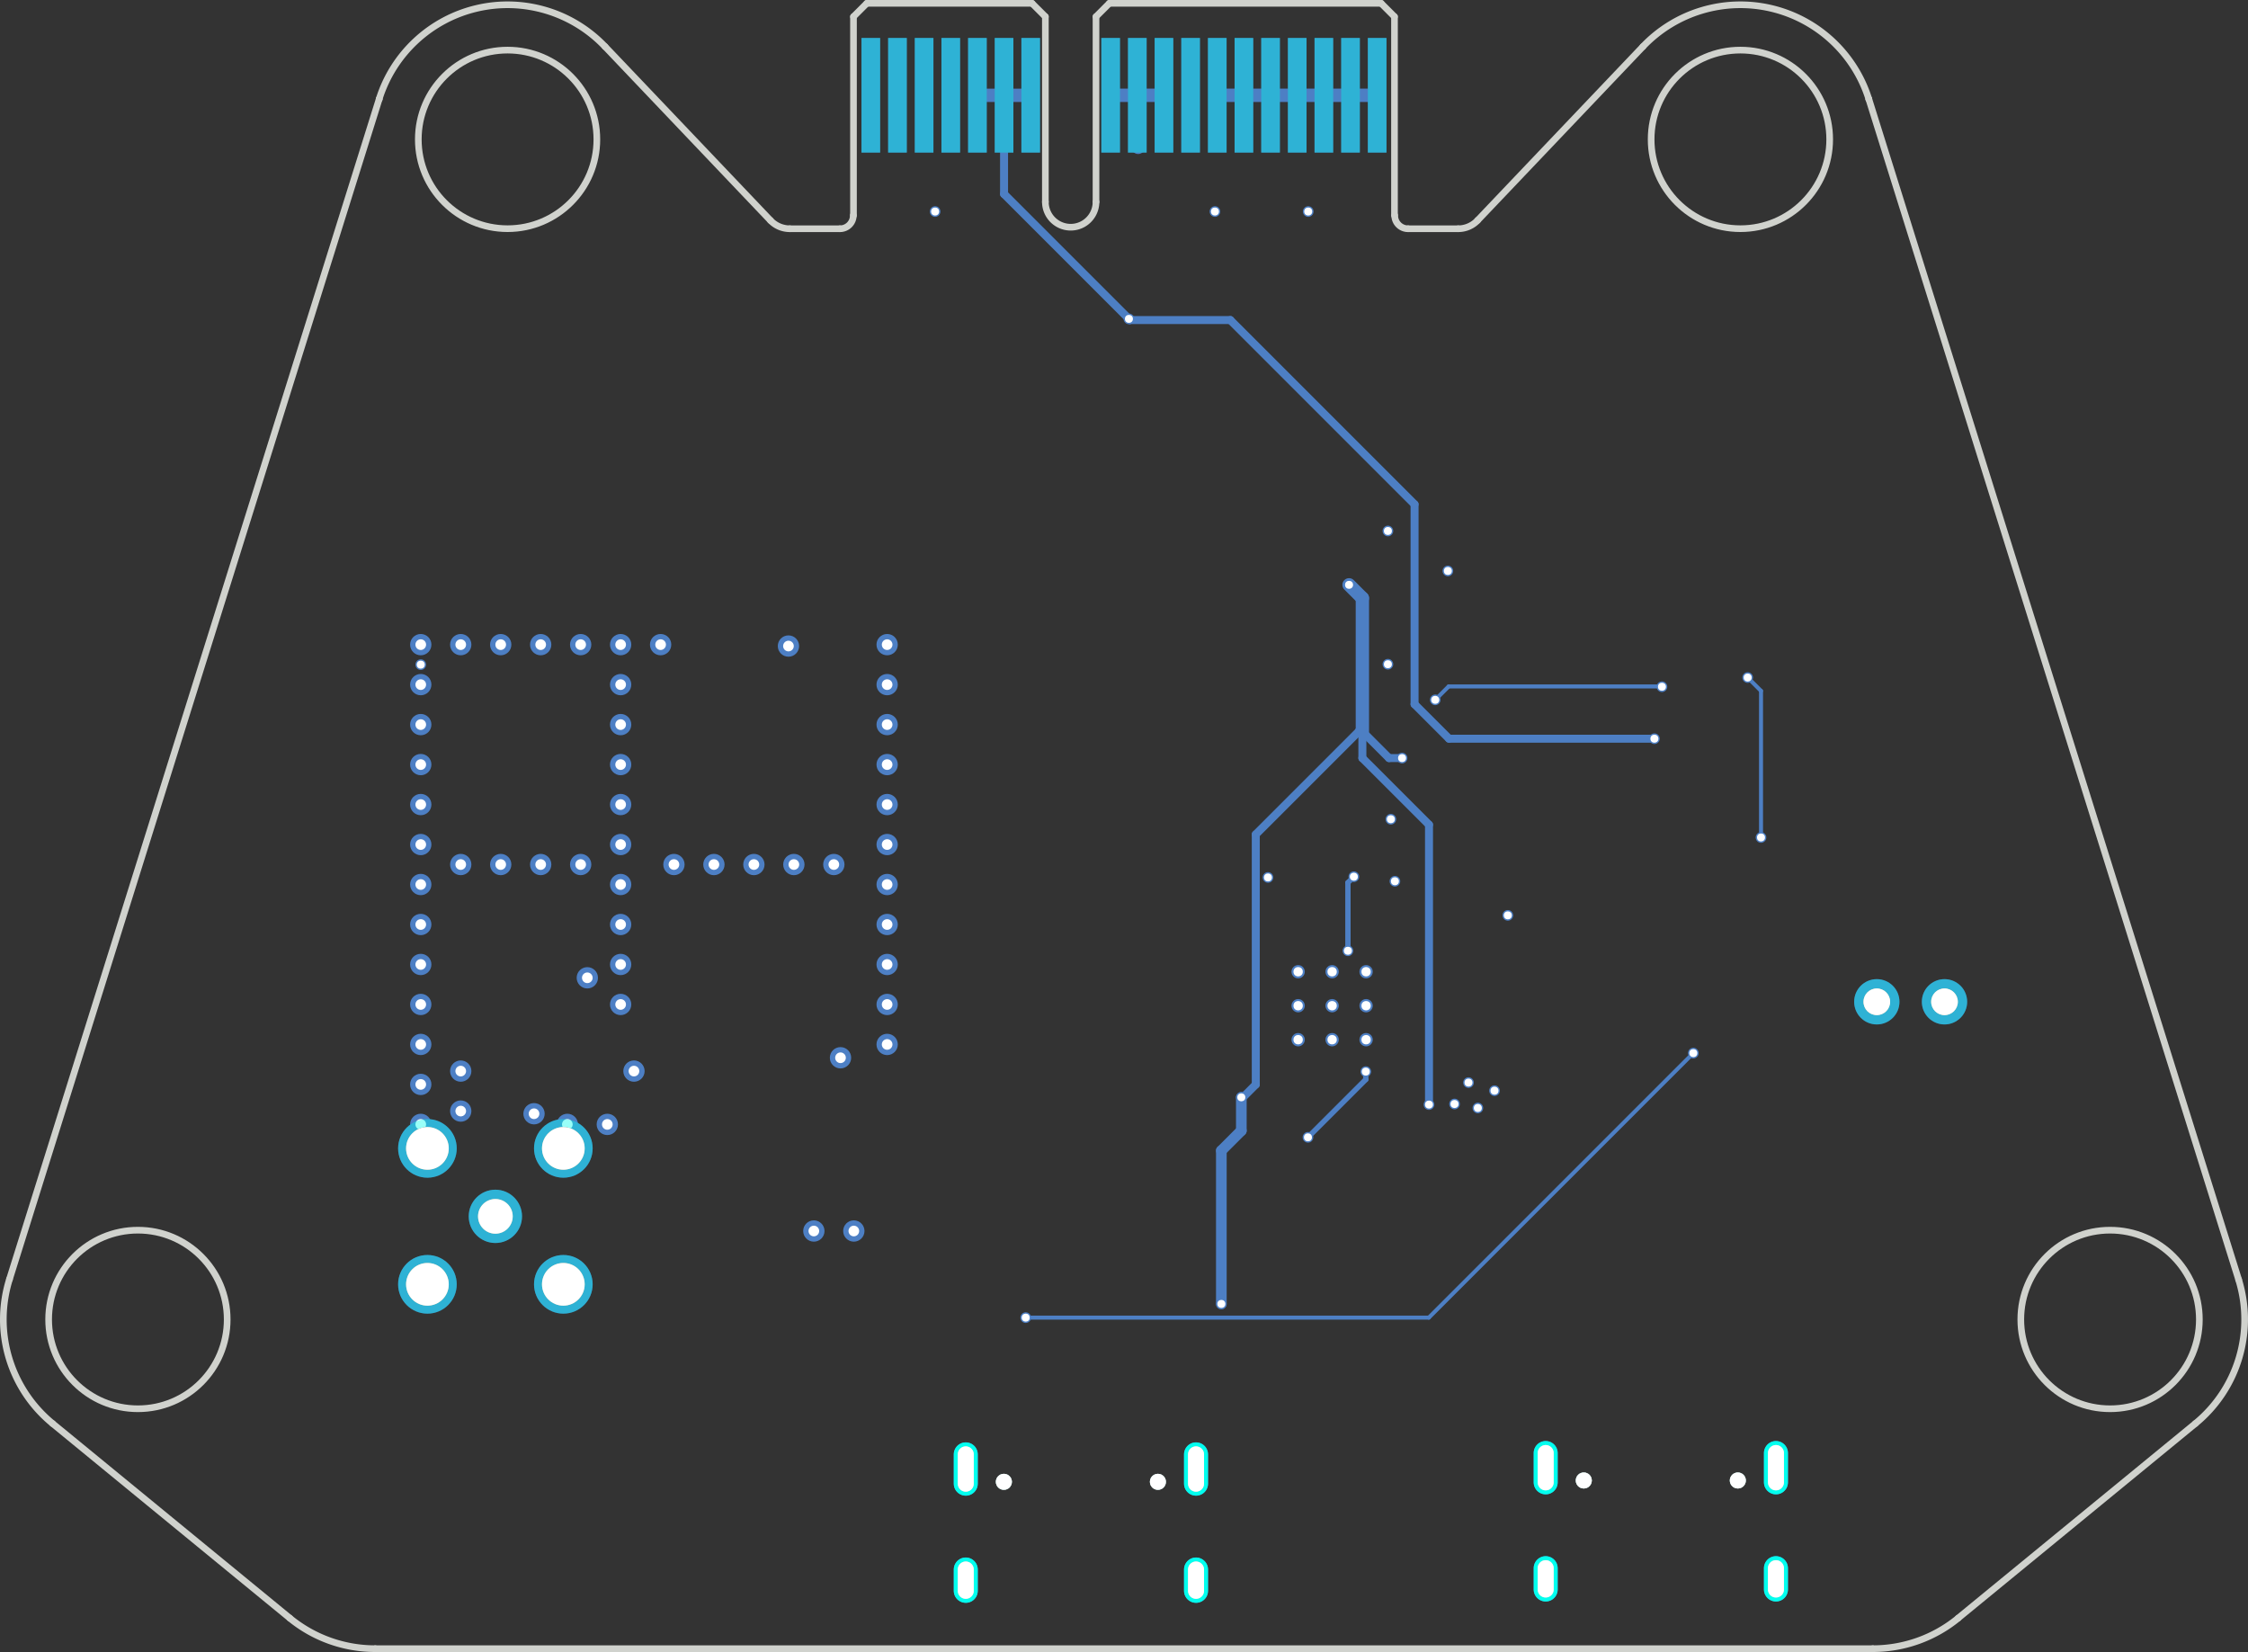 <?xml version="1.0" encoding="UTF-8" standalone="no"?>
<svg
   version="1.1"
   width="84.351mm"
   height="61.981mm"
   viewBox="0 0 84.351 61.981"
   id="svg1428"
   sodipodi:docname="pcbb.svg"
   xmlns:inkscape="http://www.inkscape.org/namespaces/inkscape"
   xmlns:sodipodi="http://sodipodi.sourceforge.net/DTD/sodipodi-0.dtd"
   xmlns="http://www.w3.org/2000/svg"
   xmlns:svg="http://www.w3.org/2000/svg">
  <rect x="0" y="0" width="84.351" height="61.981" fill="#333333" stroke="none"/>
  <defs
     id="defs1432" />
  <sodipodi:namedview
     id="namedview1430"
     pagecolor="#ffffff"
     bordercolor="#000000"
     borderopacity="0.25"
     inkscape:showpageshadow="2"
     inkscape:pageopacity="0.0"
     inkscape:pagecheckerboard="0"
     inkscape:deskcolor="#d1d1d1"
     inkscape:document-units="mm" />
  <title
     id="title2">SVG Image created as pcbb.svg date 2025/02/15 16:30:31 </title>
  <desc
     id="desc4">Image generated by PCBNEW </desc>
  <g
     style="fill:#000000;fill-opacity:1;stroke:#000000;stroke-linecap:round;stroke-linejoin:round;stroke-opacity:1"
     id="g6"
     transform="translate(-108.414,-60.564)" />
  <g
     style="fill:none;stroke:#4d7fc4;stroke-width:0.9;stroke-linecap:round;stroke-linejoin:round;stroke-opacity:1"
     id="g24"
     transform="translate(-108.414,-60.564)">
    <path
       d="m 153.292,116.23 v -1.1"
       id="path8" />
    <path
       d="m 153.292,120.25 v -0.8"
       id="path10" />
    <path
       d="m 144.652,116.23 v -1.1"
       id="path12" />
    <path
       d="m 144.652,120.25 v -0.8"
       id="path14" />
    <path
       d="m 175.052,116.18 v -1.1"
       id="path16" />
    <path
       d="m 175.052,120.2 v -0.8"
       id="path18" />
    <path
       d="m 166.412,116.18 v -1.1"
       id="path20" />
    <path
       d="m 166.412,120.2 v -0.8"
       id="path22" />
  </g>
  <g
     style="fill:#4d7fc4;fill-opacity:1;stroke:none"
     id="g28"
     transform="translate(-108.414,-60.564)">
    <circle
       cx="129.552"
       cy="103.65"
       r="1.1"
       id="circle26" />
  </g>
  <g
     style="fill:#4d7fc4;fill-opacity:1;stroke:none"
     id="g32"
     transform="translate(-108.414,-60.564)">
    <circle
       cx="124.452"
       cy="103.65"
       r="1.1"
       id="circle30" />
  </g>
  <g
     style="fill:#4d7fc4;fill-opacity:1;stroke:none"
     id="g36"
     transform="translate(-108.414,-60.564)">
    <circle
       cx="124.452"
       cy="108.75"
       r="1.1"
       id="circle34" />
  </g>
  <g
     style="fill:#4d7fc4;fill-opacity:1;stroke:none"
     id="g40"
     transform="translate(-108.414,-60.564)">
    <circle
       cx="129.552"
       cy="108.75"
       r="1.1"
       id="circle38" />
  </g>
  <g
     style="fill:#4d7fc4;fill-opacity:1;stroke:none"
     id="g44"
     transform="translate(-108.414,-60.564)">
    <circle
       cx="127.002"
       cy="106.2"
       r="1"
       id="circle42" />
  </g>
  <g
     style="fill:#4d7fc4;fill-opacity:1;stroke:none"
     id="g48"
     transform="translate(-108.414,-60.564)">
    <circle
       cx="181.377"
       cy="98.15"
       r="0.85"
       id="circle46" />
  </g>
  <g
     style="fill:#4d7fc4;fill-opacity:1;stroke:none"
     id="g90"
     transform="translate(-108.414,-60.564)">
    <circle
       cx="178.837"
       cy="98.15"
       r="0.85"
       id="circle50" />
    <path
       style="fill:#4d7fc4;fill-opacity:1;fill-rule:evenodd;stroke:none"
       d="m 160.439,66.289 v -4.3 h -0.7 v 4.3 z"
       id="path52" />
    <path
       style="fill:#4d7fc4;fill-opacity:1;fill-rule:evenodd;stroke:none"
       d="m 159.439,66.289 v -4.3 h -0.7 v 4.3 z"
       id="path54" />
    <path
       style="fill:#4d7fc4;fill-opacity:1;fill-rule:evenodd;stroke:none"
       d="m 158.439,66.289 v -4.3 h -0.7 v 4.3 z"
       id="path56" />
    <path
       style="fill:#4d7fc4;fill-opacity:1;fill-rule:evenodd;stroke:none"
       d="m 157.439,66.289 v -4.3 h -0.7 v 4.3 z"
       id="path58" />
    <path
       style="fill:#4d7fc4;fill-opacity:1;fill-rule:evenodd;stroke:none"
       d="m 156.439,66.289 v -4.3 h -0.7 v 4.3 z"
       id="path60" />
    <path
       style="fill:#4d7fc4;fill-opacity:1;fill-rule:evenodd;stroke:none"
       d="m 155.439,66.289 v -4.3 h -0.7 v 4.3 z"
       id="path62" />
    <path
       style="fill:#4d7fc4;fill-opacity:1;fill-rule:evenodd;stroke:none"
       d="m 154.439,66.289 v -4.3 h -0.7 v 4.3 z"
       id="path64" />
    <path
       style="fill:#4d7fc4;fill-opacity:1;fill-rule:evenodd;stroke:none"
       d="m 153.439,66.289 v -4.3 h -0.7 v 4.3 z"
       id="path66" />
    <path
       style="fill:#4d7fc4;fill-opacity:1;fill-rule:evenodd;stroke:none"
       d="m 152.439,66.289 v -4.3 h -0.7 v 4.3 z"
       id="path68" />
    <path
       style="fill:#4d7fc4;fill-opacity:1;fill-rule:evenodd;stroke:none"
       d="m 151.439,66.289 v -4.3 h -0.7 v 4.3 z"
       id="path70" />
    <path
       style="fill:#4d7fc4;fill-opacity:1;fill-rule:evenodd;stroke:none"
       d="m 150.439,66.289 v -4.3 h -0.7 v 4.3 z"
       id="path72" />
    <path
       style="fill:#4d7fc4;fill-opacity:1;fill-rule:evenodd;stroke:none"
       d="m 147.439,66.289 v -4.3 h -0.7 v 4.3 z"
       id="path74" />
    <path
       style="fill:#4d7fc4;fill-opacity:1;fill-rule:evenodd;stroke:none"
       d="m 146.439,66.289 v -4.3 h -0.7 v 4.3 z"
       id="path76" />
    <path
       style="fill:#4d7fc4;fill-opacity:1;fill-rule:evenodd;stroke:none"
       d="m 145.439,66.289 v -4.3 h -0.7 v 4.3 z"
       id="path78" />
    <path
       style="fill:#4d7fc4;fill-opacity:1;fill-rule:evenodd;stroke:none"
       d="m 144.439,66.289 v -4.3 h -0.7 v 4.3 z"
       id="path80" />
    <path
       style="fill:#4d7fc4;fill-opacity:1;fill-rule:evenodd;stroke:none"
       d="m 143.439,66.289 v -4.3 h -0.7 v 4.3 z"
       id="path82" />
    <path
       style="fill:#4d7fc4;fill-opacity:1;fill-rule:evenodd;stroke:none"
       d="m 142.439,66.289 v -4.3 h -0.7 v 4.3 z"
       id="path84" />
    <path
       style="fill:#4d7fc4;fill-opacity:1;fill-rule:evenodd;stroke:none"
       d="m 141.439,66.289 v -4.3 h -0.7 v 4.3 z"
       id="path86" />
    <circle
       cx="158.992"
       cy="96.235"
       r="0.2"
       id="circle88" />
  </g>
  <g
     style="fill:#4d7fc4;fill-opacity:1;stroke:none"
     id="g94"
     transform="translate(-108.414,-60.564)">
    <circle
       cx="159.214"
       cy="93.457"
       r="0.2"
       id="circle92" />
  </g>
  <g
     style="fill:#4d7fc4;fill-opacity:1;stroke:none"
     id="g98"
     transform="translate(-108.414,-60.564)">
    <circle
       cx="159.662"
       cy="100.769"
       r="0.2"
       id="circle96" />
  </g>
  <g
     style="fill:#4d7fc4;fill-opacity:1;stroke:none"
     id="g102"
     transform="translate(-108.414,-60.564)">
    <circle
       cx="157.492"
       cy="103.235"
       r="0.2"
       id="circle100" />
  </g>
  <g
     style="fill:#4d7fc4;fill-opacity:1;stroke:none"
     id="g106"
     transform="translate(-108.414,-60.564)">
    <circle
       cx="173.992"
       cy="85.985"
       r="0.2"
       id="circle104" />
  </g>
  <g
     style="fill:#4d7fc4;fill-opacity:1;stroke:none"
     id="g110"
     transform="translate(-108.414,-60.564)">
    <circle
       cx="174.492"
       cy="91.985"
       r="0.2"
       id="circle108" />
  </g>
  <g
     style="fill:#4d7fc4;fill-opacity:1;stroke:none"
     id="g114"
     transform="translate(-108.414,-60.564)">
    <circle
       cx="141.702"
       cy="99.75"
       r="0.4"
       id="circle112" />
  </g>
  <g
     style="fill:#4d7fc4;fill-opacity:1;stroke:none"
     id="g118"
     transform="translate(-108.414,-60.564)">
    <circle
       cx="132.202"
       cy="100.75"
       r="0.4"
       id="circle116" />
  </g>
  <g
     style="fill:#4d7fc4;fill-opacity:1;stroke:none"
     id="g122"
     transform="translate(-108.414,-60.564)">
    <circle
       cx="128.452"
       cy="102.35"
       r="0.4"
       id="circle120" />
  </g>
  <g
     style="fill:#4d7fc4;fill-opacity:1;stroke:none"
     id="g126"
     transform="translate(-108.414,-60.564)">
    <circle
       cx="130.202"
       cy="84.75"
       r="0.4"
       id="circle124" />
  </g>
  <g
     style="fill:#4d7fc4;fill-opacity:1;stroke:none"
     id="g130"
     transform="translate(-108.414,-60.564)">
    <circle
       cx="124.202"
       cy="85.5"
       r="0.2"
       id="circle128" />
  </g>
  <g
     style="fill:#4d7fc4;fill-opacity:1;stroke:none"
     id="g134"
     transform="translate(-108.414,-60.564)">
    <circle
       cx="162.742"
       cy="81.985"
       r="0.2"
       id="circle132" />
  </g>
  <g
     style="fill:#4d7fc4;fill-opacity:1;stroke:none"
     id="g138"
     transform="translate(-108.414,-60.564)">
    <circle
       cx="138.202"
       cy="93"
       r="0.4"
       id="circle136" />
  </g>
  <g
     style="fill:#4d7fc4;fill-opacity:1;stroke:none"
     id="g142"
     transform="translate(-108.414,-60.564)">
    <circle
       cx="124.202"
       cy="98.25"
       r="0.4"
       id="circle140" />
  </g>
  <g
     style="fill:#4d7fc4;fill-opacity:1;stroke:none"
     id="g146"
     transform="translate(-108.414,-60.564)">
    <circle
       cx="128.702"
       cy="93"
       r="0.4"
       id="circle144" />
  </g>
  <g
     style="fill:#4d7fc4;fill-opacity:1;stroke:none"
     id="g150"
     transform="translate(-108.414,-60.564)">
    <circle
       cx="141.702"
       cy="92.25"
       r="0.4"
       id="circle148" />
  </g>
  <g
     style="fill:#4d7fc4;fill-opacity:1;stroke:none"
     id="g154"
     transform="translate(-108.414,-60.564)">
    <circle
       cx="131.702"
       cy="95.25"
       r="0.4"
       id="circle152" />
  </g>
  <g
     style="fill:#4d7fc4;fill-opacity:1;stroke:none"
     id="g158"
     transform="translate(-108.414,-60.564)">
    <circle
       cx="124.202"
       cy="102.75"
       r="0.4"
       id="circle156" />
  </g>
  <g
     style="fill:#4d7fc4;fill-opacity:1;stroke:none"
     id="g162"
     transform="translate(-108.414,-60.564)">
    <circle
       cx="158.399"
       cy="99.572"
       r="0.25"
       id="circle160" />
  </g>
  <g
     style="fill:#4d7fc4;fill-opacity:1;stroke:none"
     id="g166"
     transform="translate(-108.414,-60.564)">
    <circle
       cx="160.602"
       cy="91.3"
       r="0.2"
       id="circle164" />
  </g>
  <g
     style="fill:#4d7fc4;fill-opacity:1;stroke:none"
     id="g170"
     transform="translate(-108.414,-60.564)">
    <circle
       cx="131.202"
       cy="102.75"
       r="0.4"
       id="circle168" />
  </g>
  <g
     style="fill:#4d7fc4;fill-opacity:1;stroke:none"
     id="g174"
     transform="translate(-108.414,-60.564)">
    <circle
       cx="154.002"
       cy="68.5"
       r="0.2"
       id="circle172" />
  </g>
  <g
     style="fill:#4d7fc4;fill-opacity:1;stroke:none"
     id="g178"
     transform="translate(-108.414,-60.564)">
    <circle
       cx="135.202"
       cy="93"
       r="0.4"
       id="circle176" />
  </g>
  <g
     style="fill:#4d7fc4;fill-opacity:1;stroke:none"
     id="g182"
     transform="translate(-108.414,-60.564)">
    <circle
       cx="131.702"
       cy="90.75"
       r="0.4"
       id="circle180" />
  </g>
  <g
     style="fill:#4d7fc4;fill-opacity:1;stroke:none"
     id="g186"
     transform="translate(-108.414,-60.564)">
    <circle
       cx="124.202"
       cy="96.75"
       r="0.4"
       id="circle184" />
  </g>
  <g
     style="fill:#4d7fc4;fill-opacity:1;stroke:none"
     id="g190"
     transform="translate(-108.414,-60.564)">
    <circle
       cx="136.702"
       cy="93"
       r="0.4"
       id="circle188" />
  </g>
  <g
     style="fill:#4d7fc4;fill-opacity:1;stroke:none"
     id="g194"
     transform="translate(-108.414,-60.564)">
    <circle
       cx="133.702"
       cy="93"
       r="0.4"
       id="circle192" />
  </g>
  <g
     style="fill:#4d7fc4;fill-opacity:1;stroke:none"
     id="g198"
     transform="translate(-108.414,-60.564)">
    <circle
       cx="125.702"
       cy="100.75"
       r="0.4"
       id="circle196" />
  </g>
  <g
     style="fill:#4d7fc4;fill-opacity:1;stroke:none"
     id="g202"
     transform="translate(-108.414,-60.564)">
    <circle
       cx="143.502"
       cy="68.5"
       r="0.2"
       id="circle200" />
  </g>
  <g
     style="fill:#4d7fc4;fill-opacity:1;stroke:none"
     id="g206"
     transform="translate(-108.414,-60.564)">
    <circle
       cx="124.202"
       cy="90.75"
       r="0.4"
       id="circle204" />
  </g>
  <g
     style="fill:#4d7fc4;fill-opacity:1;stroke:none"
     id="g210"
     transform="translate(-108.414,-60.564)">
    <circle
       cx="140.452"
       cy="106.75"
       r="0.4"
       id="circle208" />
  </g>
  <g
     style="fill:#4d7fc4;fill-opacity:1;stroke:none"
     id="g214"
     transform="translate(-108.414,-60.564)">
    <circle
       cx="124.202"
       cy="89.25"
       r="0.4"
       id="circle212" />
  </g>
  <g
     style="fill:#4d7fc4;fill-opacity:1;stroke:none"
     id="g218"
     transform="translate(-108.414,-60.564)">
    <circle
       cx="131.702"
       cy="92.25"
       r="0.4"
       id="circle216" />
  </g>
  <g
     style="fill:#4d7fc4;fill-opacity:1;stroke:none"
     id="g222"
     transform="translate(-108.414,-60.564)">
    <circle
       cx="141.702"
       cy="98.25"
       r="0.4"
       id="circle220" />
  </g>
  <g
     style="fill:#4d7fc4;fill-opacity:1;stroke:none"
     id="g226"
     transform="translate(-108.414,-60.564)">
    <circle
       cx="141.702"
       cy="84.75"
       r="0.4"
       id="circle224" />
  </g>
  <g
     style="fill:#4d7fc4;fill-opacity:1;stroke:none"
     id="g230"
     transform="translate(-108.414,-60.564)">
    <circle
       cx="158.399"
       cy="98.297"
       r="0.25"
       id="circle228" />
  </g>
  <g
     style="fill:#4d7fc4;fill-opacity:1;stroke:none"
     id="g234"
     transform="translate(-108.414,-60.564)">
    <circle
       cx="131.702"
       cy="87.75"
       r="0.4"
       id="circle232" />
  </g>
  <g
     style="fill:#4d7fc4;fill-opacity:1;stroke:none"
     id="g238"
     transform="translate(-108.414,-60.564)">
    <circle
       cx="159.674"
       cy="97.022"
       r="0.25"
       id="circle236" />
  </g>
  <g
     style="fill:#4d7fc4;fill-opacity:1;stroke:none"
     id="g242"
     transform="translate(-108.414,-60.564)">
    <circle
       cx="157.124"
       cy="98.297"
       r="0.25"
       id="circle240" />
  </g>
  <g
     style="fill:#4d7fc4;fill-opacity:1;stroke:none"
     id="g246"
     transform="translate(-108.414,-60.564)">
    <circle
       cx="131.702"
       cy="93.75"
       r="0.4"
       id="circle244" />
  </g>
  <g
     style="fill:#4d7fc4;fill-opacity:1;stroke:none"
     id="g250"
     transform="translate(-108.414,-60.564)">
    <circle
       cx="124.202"
       cy="87.75"
       r="0.4"
       id="circle248" />
  </g>
  <g
     style="fill:#4d7fc4;fill-opacity:1;stroke:none"
     id="g254"
     transform="translate(-108.414,-60.564)">
    <circle
       cx="159.674"
       cy="98.297"
       r="0.25"
       id="circle252" />
  </g>
  <g
     style="fill:#4d7fc4;fill-opacity:1;stroke:none"
     id="g258"
     transform="translate(-108.414,-60.564)">
    <circle
       cx="141.702"
       cy="90.75"
       r="0.4"
       id="circle256" />
  </g>
  <g
     style="fill:#4d7fc4;fill-opacity:1;stroke:none"
     id="g262"
     transform="translate(-108.414,-60.564)">
    <circle
       cx="124.202"
       cy="93.75"
       r="0.4"
       id="circle260" />
  </g>
  <g
     style="fill:#4d7fc4;fill-opacity:1;stroke:none"
     id="g266"
     transform="translate(-108.414,-60.564)">
    <circle
       cx="139.702"
       cy="93"
       r="0.4"
       id="circle264" />
  </g>
  <g
     style="fill:#4d7fc4;fill-opacity:1;stroke:none"
     id="g270"
     transform="translate(-108.414,-60.564)">
    <circle
       cx="124.202"
       cy="86.25"
       r="0.4"
       id="circle268" />
  </g>
  <g
     style="fill:#4d7fc4;fill-opacity:1;stroke:none"
     id="g274"
     transform="translate(-108.414,-60.564)">
    <circle
       cx="124.202"
       cy="84.75"
       r="0.4"
       id="circle272" />
  </g>
  <g
     style="fill:#4d7fc4;fill-opacity:1;stroke:none"
     id="g278"
     transform="translate(-108.414,-60.564)">
    <circle
       cx="141.702"
       cy="89.25"
       r="0.4"
       id="circle276" />
  </g>
  <g
     style="fill:#4d7fc4;fill-opacity:1;stroke:none"
     id="g282"
     transform="translate(-108.414,-60.564)">
    <circle
       cx="127.202"
       cy="84.75"
       r="0.4"
       id="circle280" />
  </g>
  <g
     style="fill:#4d7fc4;fill-opacity:1;stroke:none"
     id="g286"
     transform="translate(-108.414,-60.564)">
    <circle
       cx="159.674"
       cy="99.572"
       r="0.25"
       id="circle284" />
  </g>
  <g
     style="fill:#4d7fc4;fill-opacity:1;stroke:none"
     id="g290"
     transform="translate(-108.414,-60.564)">
    <circle
       cx="164.992"
       cy="94.907"
       r="0.2"
       id="circle288" />
  </g>
  <g
     style="fill:#4d7fc4;fill-opacity:1;stroke:none"
     id="g294"
     transform="translate(-108.414,-60.564)">
    <circle
       cx="141.702"
       cy="87.75"
       r="0.4"
       id="circle292" />
  </g>
  <g
     style="fill:#4d7fc4;fill-opacity:1;stroke:none"
     id="g298"
     transform="translate(-108.414,-60.564)">
    <circle
       cx="131.702"
       cy="84.75"
       r="0.4"
       id="circle296" />
  </g>
  <g
     style="fill:#4d7fc4;fill-opacity:1;stroke:none"
     id="g302"
     transform="translate(-108.414,-60.564)">
    <circle
       cx="158.399"
       cy="97.022"
       r="0.25"
       id="circle300" />
  </g>
  <g
     style="fill:#4d7fc4;fill-opacity:1;stroke:none"
     id="g306"
     transform="translate(-108.414,-60.564)">
    <circle
       cx="129.702"
       cy="102.75"
       r="0.4"
       id="circle304" />
  </g>
  <g
     style="fill:#4d7fc4;fill-opacity:1;stroke:none"
     id="g310"
     transform="translate(-108.414,-60.564)">
    <circle
       cx="141.702"
       cy="96.75"
       r="0.4"
       id="circle308" />
  </g>
  <g
     style="fill:#4d7fc4;fill-opacity:1;stroke:none"
     id="g314"
     transform="translate(-108.414,-60.564)">
    <circle
       cx="157.124"
       cy="97.022"
       r="0.25"
       id="circle312" />
  </g>
  <g
     style="fill:#4d7fc4;fill-opacity:1;stroke:none"
     id="g318"
     transform="translate(-108.414,-60.564)">
    <circle
       cx="128.702"
       cy="84.75"
       r="0.4"
       id="circle316" />
  </g>
  <g
     style="fill:#4d7fc4;fill-opacity:1;stroke:none"
     id="g322"
     transform="translate(-108.414,-60.564)">
    <circle
       cx="125.702"
       cy="84.75"
       r="0.4"
       id="circle320" />
  </g>
  <g
     style="fill:#4d7fc4;fill-opacity:1;stroke:none"
     id="g326"
     transform="translate(-108.414,-60.564)">
    <circle
       cx="130.202"
       cy="93"
       r="0.4"
       id="circle324" />
  </g>
  <g
     style="fill:#4d7fc4;fill-opacity:1;stroke:none"
     id="g330"
     transform="translate(-108.414,-60.564)">
    <circle
       cx="124.202"
       cy="101.25"
       r="0.4"
       id="circle328" />
  </g>
  <g
     style="fill:#4d7fc4;fill-opacity:1;stroke:none"
     id="g334"
     transform="translate(-108.414,-60.564)">
    <circle
       cx="155.992"
       cy="93.485"
       r="0.2"
       id="circle332" />
  </g>
  <g
     style="fill:#4d7fc4;fill-opacity:1;stroke:none"
     id="g338"
     transform="translate(-108.414,-60.564)">
    <circle
       cx="157.124"
       cy="99.572"
       r="0.25"
       id="circle336" />
  </g>
  <g
     style="fill:#4d7fc4;fill-opacity:1;stroke:none"
     id="g342"
     transform="translate(-108.414,-60.564)">
    <circle
       cx="160.492"
       cy="85.485"
       r="0.2"
       id="circle340" />
  </g>
  <g
     style="fill:#4d7fc4;fill-opacity:1;stroke:none"
     id="g346"
     transform="translate(-108.414,-60.564)">
    <circle
       cx="124.202"
       cy="95.25"
       r="0.4"
       id="circle344" />
  </g>
  <g
     style="fill:#4d7fc4;fill-opacity:1;stroke:none"
     id="g350"
     transform="translate(-108.414,-60.564)">
    <circle
       cx="138.952"
       cy="106.75"
       r="0.4"
       id="circle348" />
  </g>
  <g
     style="fill:#4d7fc4;fill-opacity:1;stroke:none"
     id="g354"
     transform="translate(-108.414,-60.564)">
    <circle
       cx="127.202"
       cy="93"
       r="0.4"
       id="circle352" />
  </g>
  <g
     style="fill:#4d7fc4;fill-opacity:1;stroke:none"
     id="g358"
     transform="translate(-108.414,-60.564)">
    <circle
       cx="160.492"
       cy="80.485"
       r="0.2"
       id="circle356" />
  </g>
  <g
     style="fill:#4d7fc4;fill-opacity:1;stroke:none"
     id="g362"
     transform="translate(-108.414,-60.564)">
    <circle
       cx="131.702"
       cy="86.25"
       r="0.4"
       id="circle360" />
  </g>
  <g
     style="fill:#4d7fc4;fill-opacity:1;stroke:none"
     id="g366"
     transform="translate(-108.414,-60.564)">
    <circle
       cx="125.702"
       cy="93"
       r="0.4"
       id="circle364" />
  </g>
  <g
     style="fill:#4d7fc4;fill-opacity:1;stroke:none"
     id="g370"
     transform="translate(-108.414,-60.564)">
    <circle
       cx="124.202"
       cy="99.75"
       r="0.4"
       id="circle368" />
  </g>
  <g
     style="fill:#4d7fc4;fill-opacity:1;stroke:none"
     id="g374"
     transform="translate(-108.414,-60.564)">
    <circle
       cx="125.702"
       cy="102.25"
       r="0.4"
       id="circle372" />
  </g>
  <g
     style="fill:#4d7fc4;fill-opacity:1;stroke:none"
     id="g378"
     transform="translate(-108.414,-60.564)">
    <circle
       cx="131.702"
       cy="96.75"
       r="0.4"
       id="circle376" />
  </g>
  <g
     style="fill:#4d7fc4;fill-opacity:1;stroke:none"
     id="g382"
     transform="translate(-108.414,-60.564)">
    <circle
       cx="133.202"
       cy="84.75"
       r="0.4"
       id="circle380" />
  </g>
  <g
     style="fill:#4d7fc4;fill-opacity:1;stroke:none"
     id="g386"
     transform="translate(-108.414,-60.564)">
    <circle
       cx="141.702"
       cy="95.25"
       r="0.4"
       id="circle384" />
  </g>
  <g
     style="fill:#4d7fc4;fill-opacity:1;stroke:none"
     id="g390"
     transform="translate(-108.414,-60.564)">
    <circle
       cx="141.702"
       cy="93.75"
       r="0.4"
       id="circle388" />
  </g>
  <g
     style="fill:#4d7fc4;fill-opacity:1;stroke:none"
     id="g394"
     transform="translate(-108.414,-60.564)">
    <circle
       cx="141.702"
       cy="86.25"
       r="0.4"
       id="circle392" />
  </g>
  <g
     style="fill:#4d7fc4;fill-opacity:1;stroke:none"
     id="g398"
     transform="translate(-108.414,-60.564)">
    <circle
       cx="124.202"
       cy="92.25"
       r="0.4"
       id="circle396" />
  </g>
  <g
     style="fill:#4d7fc4;fill-opacity:1;stroke:none"
     id="g402"
     transform="translate(-108.414,-60.564)">
    <circle
       cx="131.702"
       cy="89.25"
       r="0.4"
       id="circle400" />
  </g>
  <g
     style="fill:#4d7fc4;fill-opacity:1;stroke:none"
     id="g406"
     transform="translate(-108.414,-60.564)">
    <circle
       cx="131.702"
       cy="98.25"
       r="0.4"
       id="circle404" />
  </g>
  <g
     style="fill:#4d7fc4;fill-opacity:1;stroke:none"
     id="g410"
     transform="translate(-108.414,-60.564)">
    <circle
       cx="157.502"
       cy="68.5"
       r="0.2"
       id="circle408" />
  </g>
  <g
     style="fill:#4d7fc4;fill-opacity:1;stroke:none"
     id="g414"
     transform="translate(-108.414,-60.564)">
    <circle
       cx="170.775"
       cy="86.33"
       r="0.2"
       id="circle412" />
  </g>
  <g
     style="fill:#4d7fc4;fill-opacity:1;stroke:none"
     id="g418"
     transform="translate(-108.414,-60.564)">
    <circle
       cx="162.268"
       cy="86.821"
       r="0.2"
       id="circle416" />
  </g>
  <g
     style="fill:#4d7fc4;fill-opacity:1;stroke:none"
     id="g422"
     transform="translate(-108.414,-60.564)">
    <circle
       cx="146.902"
       cy="110"
       r="0.2"
       id="circle420" />
  </g>
  <g
     style="fill:#4d7fc4;fill-opacity:1;stroke:none"
     id="g426"
     transform="translate(-108.414,-60.564)">
    <circle
       cx="171.952"
       cy="100.075"
       r="0.2"
       id="circle424" />
  </g>
  <g
     style="fill:#4d7fc4;fill-opacity:1;stroke:none"
     id="g430"
     transform="translate(-108.414,-60.564)">
    <circle
       cx="163.867"
       cy="102.134"
       r="0.2"
       id="circle428" />
  </g>
  <g
     style="fill:#4d7fc4;fill-opacity:1;stroke:none"
     id="g434"
     transform="translate(-108.414,-60.564)">
    <circle
       cx="163.516"
       cy="101.181"
       r="0.2"
       id="circle432" />
  </g>
  <g
     style="fill:#4d7fc4;fill-opacity:1;stroke:none"
     id="g438"
     transform="translate(-108.414,-60.564)">
    <circle
       cx="159.034"
       cy="82.506"
       r="0.2"
       id="circle436" />
  </g>
  <g
     style="fill:#4d7fc4;fill-opacity:1;stroke:none"
     id="g442"
     transform="translate(-108.414,-60.564)">
    <circle
       cx="154.242"
       cy="109.485"
       r="0.2"
       id="circle440" />
  </g>
  <g
     style="fill:#4d7fc4;fill-opacity:1;stroke:none"
     id="g446"
     transform="translate(-108.414,-60.564)">
    <circle
       cx="162.034"
       cy="102.006"
       r="0.2"
       id="circle444" />
  </g>
  <g
     style="fill:#4d7fc4;fill-opacity:1;stroke:none"
     id="g450"
     transform="translate(-108.414,-60.564)">
    <circle
       cx="164.492"
       cy="101.485"
       r="0.2"
       id="circle448" />
  </g>
  <g
     style="fill:#4d7fc4;fill-opacity:1;stroke:none"
     id="g454"
     transform="translate(-108.414,-60.564)">
    <circle
       cx="154.992"
       cy="101.735"
       r="0.2"
       id="circle452" />
  </g>
  <g
     style="fill:#4d7fc4;fill-opacity:1;stroke:none"
     id="g458"
     transform="translate(-108.414,-60.564)">
    <circle
       cx="162.992"
       cy="101.985"
       r="0.2"
       id="circle456" />
  </g>
  <g
     style="fill:#4d7fc4;fill-opacity:1;stroke:none"
     id="g462"
     transform="translate(-108.414,-60.564)">
    <circle
       cx="161.024"
       cy="89.006"
       r="0.2"
       id="circle460" />
  </g>
  <g
     style="fill:#4d7fc4;fill-opacity:1;stroke:none"
     id="g466"
     transform="translate(-108.414,-60.564)">
    <circle
       cx="150.774"
       cy="72.528"
       r="0.2"
       id="circle464" />
  </g>
  <g
     style="fill:#4d7fc4;fill-opacity:1;stroke:none"
     id="g470"
     transform="translate(-108.414,-60.564)">
    <circle
       cx="170.492"
       cy="88.279"
       r="0.2"
       id="circle468" />
  </g>
  <g
     style="fill:#4d7fc4;fill-opacity:1;stroke:none"
     id="g474"
     transform="translate(-108.414,-60.564)">
    <circle
       cx="160.755"
       cy="93.627"
       r="0.2"
       id="circle472" />
  </g>
  <g
     style="fill:#4d7fc4;fill-opacity:1;stroke:none"
     id="g478"
     transform="translate(-108.414,-60.564)">
    <circle
       cx="137.999"
       cy="84.803"
       r="0.4"
       id="circle476" />
  </g>
  <g
     style="fill:#4d7fc4;fill-opacity:1;stroke:none"
     id="g482"
     transform="translate(-108.414,-60.564)">
    <circle
       cx="139.952"
       cy="100.25"
       r="0.4"
       id="circle480" />
  </g>
  <g
     style="fill:#4d7fc4;fill-opacity:1;stroke:none"
     id="g486"
     transform="translate(-108.414,-60.564)">
    <circle
       cx="130.452"
       cy="97.25"
       r="0.4"
       id="circle484" />
  </g>
  <g
     style="fill:none;stroke:#4d7fc4;stroke-width:0.2;stroke-linecap:round;stroke-linejoin:round;stroke-opacity:1"
     id="g496"
     transform="translate(-108.414,-60.564)">
    <path
       d="m 158.992,93.679 0.222,-0.222"
       id="path488" />
    <path
       d="m 159.662,101.065 -2.17,2.17"
       id="path490" />
    <path
       d="m 159.662,100.769 v 0.297"
       id="path492" />
    <path
       d="M 158.992,96.235 V 93.679"
       id="path494" />
  </g>
  <g
     style="fill:none;stroke:#4d7fc4;stroke-width:0.15;stroke-linecap:round;stroke-linejoin:round;stroke-opacity:1"
     id="g502"
     transform="translate(-108.414,-60.564)">
    <path
       d="m 174.492,86.485 -0.5,-0.5"
       id="path498" />
    <path
       d="m 174.492,91.985 v -5.5"
       id="path500" />
  </g>
  <g
     style="fill:none;stroke:#4d7fc4;stroke-width:0.5;stroke-linecap:round;stroke-linejoin:round;stroke-opacity:1"
     id="g506"
     transform="translate(-108.414,-60.564)">
    <path
       d="m 154.089,64.139 h 6"
       id="path504" />
  </g>
  <g
     style="fill:none;stroke:#4d7fc4;stroke-width:0.15;stroke-linecap:round;stroke-linejoin:round;stroke-opacity:1"
     id="g518"
     transform="translate(-108.414,-60.564)">
    <path
       d="m 162.268,86.821 0.503,-0.503"
       id="path508" />
    <path
       d="m 170.763,86.318 0.012,0.012"
       id="path510" />
    <path
       d="m 162.771,86.318 h 7.992"
       id="path512" />
    <path
       d="m 162.027,110 9.925,-9.925"
       id="path514" />
    <path
       d="m 146.902,110 h 15.125"
       id="path516" />
  </g>
  <g
     style="fill:none;stroke:#4d7fc4;stroke-width:0.3;stroke-linecap:round;stroke-linejoin:round;stroke-opacity:1"
     id="g522"
     transform="translate(-108.414,-60.564)">
    <path
       d="m 162.034,91.506 v 10.5"
       id="path520" />
  </g>
  <g
     style="fill:none;stroke:#4d7fc4;stroke-width:0.5;stroke-linecap:round;stroke-linejoin:round;stroke-opacity:1"
     id="g526"
     transform="translate(-108.414,-60.564)">
    <path
       d="m 159.534,88.006 v -5"
       id="path524" />
  </g>
  <g
     style="fill:none;stroke:#4d7fc4;stroke-width:0.3;stroke-linecap:round;stroke-linejoin:round;stroke-opacity:1"
     id="g530"
     transform="translate(-108.414,-60.564)">
    <path
       d="m 160.534,89.006 -1,-1"
       id="path528" />
  </g>
  <g
     style="fill:none;stroke:#4d7fc4;stroke-width:0.4;stroke-linecap:round;stroke-linejoin:round;stroke-opacity:1"
     id="g534"
     transform="translate(-108.414,-60.564)">
    <path
       d="m 154.242,109.485 v -5.75"
       id="path532" />
  </g>
  <g
     style="fill:none;stroke:#4d7fc4;stroke-width:0.3;stroke-linecap:round;stroke-linejoin:round;stroke-opacity:1"
     id="g548"
     transform="translate(-108.414,-60.564)">
    <path
       d="m 161.024,89.006 h -0.49"
       id="path536" />
    <path
       d="m 159.534,89.006 2.5,2.5"
       id="path538" />
    <path
       d="m 159.398,88.006 -3.864,3.864"
       id="path540" />
    <path
       d="m 155.534,101.256 -0.5,0.5"
       id="path542" />
    <path
       d="m 159.534,88.006 v 1"
       id="path544" />
    <path
       d="m 159.534,88.006 h -0.136"
       id="path546" />
  </g>
  <g
     style="fill:none;stroke:#4d7fc4;stroke-width:0.4;stroke-linecap:round;stroke-linejoin:round;stroke-opacity:1"
     id="g552"
     transform="translate(-108.414,-60.564)">
    <path
       d="m 154.992,102.985 v -1.25"
       id="path550" />
  </g>
  <g
     style="fill:none;stroke:#4d7fc4;stroke-width:0.5;stroke-linecap:round;stroke-linejoin:round;stroke-opacity:1"
     id="g558"
     transform="translate(-108.414,-60.564)">
    <path
       d="m 159.534,83.006 -0.5,-0.5"
       id="path554" />
    <path
       d="m 152.089,64.139 h -2"
       id="path556" />
  </g>
  <g
     style="fill:none;stroke:#4d7fc4;stroke-width:0.3;stroke-linecap:round;stroke-linejoin:round;stroke-opacity:1"
     id="g562"
     transform="translate(-108.414,-60.564)">
    <path
       d="m 155.534,91.87 v 9.386"
       id="path560" />
  </g>
  <g
     style="fill:none;stroke:#4d7fc4;stroke-width:0.4;stroke-linecap:round;stroke-linejoin:round;stroke-opacity:1"
     id="g566"
     transform="translate(-108.414,-60.564)">
    <path
       d="m 154.242,103.735 0.75,-0.75"
       id="path564" />
  </g>
  <g
     style="fill:none;stroke:#4d7fc4;stroke-width:0.5;stroke-linecap:round;stroke-linejoin:round;stroke-opacity:1"
     id="g570"
     transform="translate(-108.414,-60.564)">
    <path
       d="M 151.121,66.093 V 64.145"
       id="path568" />
  </g>
  <g
     style="fill:none;stroke:#4d7fc4;stroke-width:0.3;stroke-linecap:round;stroke-linejoin:round;stroke-opacity:1"
     id="g576"
     transform="translate(-108.414,-60.564)">
    <path
       d="M 162.786,88.279 161.492,86.985"
       id="path572" />
    <path
       d="m 170.492,88.279 h -7.705"
       id="path574" />
  </g>
  <g
     style="fill:none;stroke:#4d7fc4;stroke-width:0.5;stroke-linecap:round;stroke-linejoin:round;stroke-opacity:1"
     id="g580"
     transform="translate(-108.414,-60.564)">
    <path
       d="m 145.17,64.141 h 1.853"
       id="path578" />
  </g>
  <g
     style="fill:none;stroke:#4d7fc4;stroke-width:0.3;stroke-linecap:round;stroke-linejoin:round;stroke-opacity:1"
     id="g596"
     transform="translate(-108.414,-60.564)">
    <path
       d="m 150.774,72.528 0.044,0.044"
       id="path582" />
    <path
       d="m 146.089,64.139 v 3.704"
       id="path584" />
    <path
       d="m 146.089,67.843 4.685,4.685"
       id="path586" />
    <path
       d="m 161.492,86.985 v -7.5"
       id="path588" />
    <path
       d="m 170.492,88.279 -3e-4,3e-4"
       id="path590" />
    <path
       d="m 150.818,72.572 h 3.761"
       id="path592" />
    <path
       d="m 161.492,79.485 -6.913,-6.913"
       id="path594" />
  </g>
  <g
     style="fill:#ffffff;fill-opacity:1;stroke:none"
     id="g600"
     transform="translate(-108.414,-60.564)">
    <circle
       cx="158.992"
       cy="96.235"
       r="0.15"
       id="circle598" />
  </g>
  <g
     style="fill:#ffffff;fill-opacity:1;stroke:none"
     id="g604"
     transform="translate(-108.414,-60.564)">
    <circle
       cx="159.214"
       cy="93.457"
       r="0.15"
       id="circle602" />
  </g>
  <g
     style="fill:#ffffff;fill-opacity:1;stroke:none"
     id="g608"
     transform="translate(-108.414,-60.564)">
    <circle
       cx="159.662"
       cy="100.769"
       r="0.15"
       id="circle606" />
  </g>
  <g
     style="fill:#ffffff;fill-opacity:1;stroke:none"
     id="g612"
     transform="translate(-108.414,-60.564)">
    <circle
       cx="157.492"
       cy="103.235"
       r="0.15"
       id="circle610" />
  </g>
  <g
     style="fill:#ffffff;fill-opacity:1;stroke:none"
     id="g616"
     transform="translate(-108.414,-60.564)">
    <circle
       cx="173.992"
       cy="85.985"
       r="0.15"
       id="circle614" />
  </g>
  <g
     style="fill:#ffffff;fill-opacity:1;stroke:none"
     id="g620"
     transform="translate(-108.414,-60.564)">
    <circle
       cx="174.492"
       cy="91.985"
       r="0.15"
       id="circle618" />
  </g>
  <g
     style="fill:#ffffff;fill-opacity:1;stroke:none"
     id="g624"
     transform="translate(-108.414,-60.564)">
    <circle
       cx="141.702"
       cy="99.75"
       r="0.2"
       id="circle622" />
  </g>
  <g
     style="fill:#ffffff;fill-opacity:1;stroke:none"
     id="g628"
     transform="translate(-108.414,-60.564)">
    <circle
       cx="132.202"
       cy="100.75"
       r="0.2"
       id="circle626" />
  </g>
  <g
     style="fill:#ffffff;fill-opacity:1;stroke:none"
     id="g632"
     transform="translate(-108.414,-60.564)">
    <circle
       cx="128.452"
       cy="102.35"
       r="0.2"
       id="circle630" />
  </g>
  <g
     style="fill:#ffffff;fill-opacity:1;stroke:none"
     id="g636"
     transform="translate(-108.414,-60.564)">
    <circle
       cx="130.202"
       cy="84.75"
       r="0.2"
       id="circle634" />
  </g>
  <g
     style="fill:#ffffff;fill-opacity:1;stroke:none"
     id="g640"
     transform="translate(-108.414,-60.564)">
    <circle
       cx="124.202"
       cy="85.5"
       r="0.15"
       id="circle638" />
  </g>
  <g
     style="fill:#ffffff;fill-opacity:1;stroke:none"
     id="g644"
     transform="translate(-108.414,-60.564)">
    <circle
       cx="162.742"
       cy="81.985"
       r="0.15"
       id="circle642" />
  </g>
  <g
     style="fill:#ffffff;fill-opacity:1;stroke:none"
     id="g648"
     transform="translate(-108.414,-60.564)">
    <circle
       cx="138.202"
       cy="93"
       r="0.2"
       id="circle646" />
  </g>
  <g
     style="fill:#ffffff;fill-opacity:1;stroke:none"
     id="g652"
     transform="translate(-108.414,-60.564)">
    <circle
       cx="124.202"
       cy="98.25"
       r="0.2"
       id="circle650" />
  </g>
  <g
     style="fill:#ffffff;fill-opacity:1;stroke:none"
     id="g656"
     transform="translate(-108.414,-60.564)">
    <circle
       cx="128.702"
       cy="93"
       r="0.2"
       id="circle654" />
  </g>
  <g
     style="fill:#ffffff;fill-opacity:1;stroke:none"
     id="g660"
     transform="translate(-108.414,-60.564)">
    <circle
       cx="141.702"
       cy="92.25"
       r="0.2"
       id="circle658" />
  </g>
  <g
     style="fill:#ffffff;fill-opacity:1;stroke:none"
     id="g664"
     transform="translate(-108.414,-60.564)">
    <circle
       cx="131.702"
       cy="95.25"
       r="0.2"
       id="circle662" />
  </g>
  <g
     style="fill:#ffffff;fill-opacity:1;stroke:none"
     id="g668"
     transform="translate(-108.414,-60.564)">
    <circle
       cx="124.202"
       cy="102.75"
       r="0.2"
       id="circle666" />
  </g>
  <g
     style="fill:#ffffff;fill-opacity:1;stroke:none"
     id="g672"
     transform="translate(-108.414,-60.564)">
    <circle
       cx="158.399"
       cy="99.572"
       r="0.175"
       id="circle670" />
  </g>
  <g
     style="fill:#ffffff;fill-opacity:1;stroke:none"
     id="g676"
     transform="translate(-108.414,-60.564)">
    <circle
       cx="160.602"
       cy="91.3"
       r="0.15"
       id="circle674" />
  </g>
  <g
     style="fill:#ffffff;fill-opacity:1;stroke:none"
     id="g680"
     transform="translate(-108.414,-60.564)">
    <circle
       cx="131.202"
       cy="102.75"
       r="0.2"
       id="circle678" />
  </g>
  <g
     style="fill:#ffffff;fill-opacity:1;stroke:none"
     id="g684"
     transform="translate(-108.414,-60.564)">
    <circle
       cx="154.002"
       cy="68.5"
       r="0.15"
       id="circle682" />
  </g>
  <g
     style="fill:#ffffff;fill-opacity:1;stroke:none"
     id="g688"
     transform="translate(-108.414,-60.564)">
    <circle
       cx="135.202"
       cy="93"
       r="0.2"
       id="circle686" />
  </g>
  <g
     style="fill:#ffffff;fill-opacity:1;stroke:none"
     id="g692"
     transform="translate(-108.414,-60.564)">
    <circle
       cx="131.702"
       cy="90.75"
       r="0.2"
       id="circle690" />
  </g>
  <g
     style="fill:#ffffff;fill-opacity:1;stroke:none"
     id="g696"
     transform="translate(-108.414,-60.564)">
    <circle
       cx="124.202"
       cy="96.75"
       r="0.2"
       id="circle694" />
  </g>
  <g
     style="fill:#ffffff;fill-opacity:1;stroke:none"
     id="g700"
     transform="translate(-108.414,-60.564)">
    <circle
       cx="136.702"
       cy="93"
       r="0.2"
       id="circle698" />
  </g>
  <g
     style="fill:#ffffff;fill-opacity:1;stroke:none"
     id="g704"
     transform="translate(-108.414,-60.564)">
    <circle
       cx="133.702"
       cy="93"
       r="0.2"
       id="circle702" />
  </g>
  <g
     style="fill:#ffffff;fill-opacity:1;stroke:none"
     id="g708"
     transform="translate(-108.414,-60.564)">
    <circle
       cx="125.702"
       cy="100.75"
       r="0.2"
       id="circle706" />
  </g>
  <g
     style="fill:#ffffff;fill-opacity:1;stroke:none"
     id="g712"
     transform="translate(-108.414,-60.564)">
    <circle
       cx="143.502"
       cy="68.5"
       r="0.15"
       id="circle710" />
  </g>
  <g
     style="fill:#ffffff;fill-opacity:1;stroke:none"
     id="g716"
     transform="translate(-108.414,-60.564)">
    <circle
       cx="124.202"
       cy="90.75"
       r="0.2"
       id="circle714" />
  </g>
  <g
     style="fill:#ffffff;fill-opacity:1;stroke:none"
     id="g720"
     transform="translate(-108.414,-60.564)">
    <circle
       cx="140.452"
       cy="106.75"
       r="0.2"
       id="circle718" />
  </g>
  <g
     style="fill:#ffffff;fill-opacity:1;stroke:none"
     id="g724"
     transform="translate(-108.414,-60.564)">
    <circle
       cx="124.202"
       cy="89.25"
       r="0.2"
       id="circle722" />
  </g>
  <g
     style="fill:#ffffff;fill-opacity:1;stroke:none"
     id="g728"
     transform="translate(-108.414,-60.564)">
    <circle
       cx="131.702"
       cy="92.25"
       r="0.2"
       id="circle726" />
  </g>
  <g
     style="fill:#ffffff;fill-opacity:1;stroke:none"
     id="g732"
     transform="translate(-108.414,-60.564)">
    <circle
       cx="141.702"
       cy="98.25"
       r="0.2"
       id="circle730" />
  </g>
  <g
     style="fill:#ffffff;fill-opacity:1;stroke:none"
     id="g736"
     transform="translate(-108.414,-60.564)">
    <circle
       cx="141.702"
       cy="84.75"
       r="0.2"
       id="circle734" />
  </g>
  <g
     style="fill:#ffffff;fill-opacity:1;stroke:none"
     id="g740"
     transform="translate(-108.414,-60.564)">
    <circle
       cx="158.399"
       cy="98.297"
       r="0.175"
       id="circle738" />
  </g>
  <g
     style="fill:#ffffff;fill-opacity:1;stroke:none"
     id="g744"
     transform="translate(-108.414,-60.564)">
    <circle
       cx="131.702"
       cy="87.75"
       r="0.2"
       id="circle742" />
  </g>
  <g
     style="fill:#ffffff;fill-opacity:1;stroke:none"
     id="g748"
     transform="translate(-108.414,-60.564)">
    <circle
       cx="159.674"
       cy="97.022"
       r="0.175"
       id="circle746" />
  </g>
  <g
     style="fill:#ffffff;fill-opacity:1;stroke:none"
     id="g752"
     transform="translate(-108.414,-60.564)">
    <circle
       cx="157.124"
       cy="98.297"
       r="0.175"
       id="circle750" />
  </g>
  <g
     style="fill:#ffffff;fill-opacity:1;stroke:none"
     id="g756"
     transform="translate(-108.414,-60.564)">
    <circle
       cx="131.702"
       cy="93.75"
       r="0.2"
       id="circle754" />
  </g>
  <g
     style="fill:#ffffff;fill-opacity:1;stroke:none"
     id="g760"
     transform="translate(-108.414,-60.564)">
    <circle
       cx="124.202"
       cy="87.75"
       r="0.2"
       id="circle758" />
  </g>
  <g
     style="fill:#ffffff;fill-opacity:1;stroke:none"
     id="g764"
     transform="translate(-108.414,-60.564)">
    <circle
       cx="159.674"
       cy="98.297"
       r="0.175"
       id="circle762" />
  </g>
  <g
     style="fill:#ffffff;fill-opacity:1;stroke:none"
     id="g768"
     transform="translate(-108.414,-60.564)">
    <circle
       cx="141.702"
       cy="90.75"
       r="0.2"
       id="circle766" />
  </g>
  <g
     style="fill:#ffffff;fill-opacity:1;stroke:none"
     id="g772"
     transform="translate(-108.414,-60.564)">
    <circle
       cx="124.202"
       cy="93.75"
       r="0.2"
       id="circle770" />
  </g>
  <g
     style="fill:#ffffff;fill-opacity:1;stroke:none"
     id="g776"
     transform="translate(-108.414,-60.564)">
    <circle
       cx="139.702"
       cy="93"
       r="0.2"
       id="circle774" />
  </g>
  <g
     style="fill:#ffffff;fill-opacity:1;stroke:none"
     id="g780"
     transform="translate(-108.414,-60.564)">
    <circle
       cx="124.202"
       cy="86.25"
       r="0.2"
       id="circle778" />
  </g>
  <g
     style="fill:#ffffff;fill-opacity:1;stroke:none"
     id="g784"
     transform="translate(-108.414,-60.564)">
    <circle
       cx="124.202"
       cy="84.75"
       r="0.2"
       id="circle782" />
  </g>
  <g
     style="fill:#ffffff;fill-opacity:1;stroke:none"
     id="g788"
     transform="translate(-108.414,-60.564)">
    <circle
       cx="141.702"
       cy="89.25"
       r="0.2"
       id="circle786" />
  </g>
  <g
     style="fill:#ffffff;fill-opacity:1;stroke:none"
     id="g792"
     transform="translate(-108.414,-60.564)">
    <circle
       cx="127.202"
       cy="84.75"
       r="0.2"
       id="circle790" />
  </g>
  <g
     style="fill:#ffffff;fill-opacity:1;stroke:none"
     id="g796"
     transform="translate(-108.414,-60.564)">
    <circle
       cx="159.674"
       cy="99.572"
       r="0.175"
       id="circle794" />
  </g>
  <g
     style="fill:#ffffff;fill-opacity:1;stroke:none"
     id="g800"
     transform="translate(-108.414,-60.564)">
    <circle
       cx="164.992"
       cy="94.907"
       r="0.15"
       id="circle798" />
  </g>
  <g
     style="fill:#ffffff;fill-opacity:1;stroke:none"
     id="g804"
     transform="translate(-108.414,-60.564)">
    <circle
       cx="141.702"
       cy="87.75"
       r="0.2"
       id="circle802" />
  </g>
  <g
     style="fill:#ffffff;fill-opacity:1;stroke:none"
     id="g808"
     transform="translate(-108.414,-60.564)">
    <circle
       cx="131.702"
       cy="84.75"
       r="0.2"
       id="circle806" />
  </g>
  <g
     style="fill:#ffffff;fill-opacity:1;stroke:none"
     id="g812"
     transform="translate(-108.414,-60.564)">
    <circle
       cx="158.399"
       cy="97.022"
       r="0.175"
       id="circle810" />
  </g>
  <g
     style="fill:#ffffff;fill-opacity:1;stroke:none"
     id="g816"
     transform="translate(-108.414,-60.564)">
    <circle
       cx="129.702"
       cy="102.75"
       r="0.2"
       id="circle814" />
  </g>
  <g
     style="fill:#ffffff;fill-opacity:1;stroke:none"
     id="g820"
     transform="translate(-108.414,-60.564)">
    <circle
       cx="141.702"
       cy="96.75"
       r="0.2"
       id="circle818" />
  </g>
  <g
     style="fill:#ffffff;fill-opacity:1;stroke:none"
     id="g824"
     transform="translate(-108.414,-60.564)">
    <circle
       cx="157.124"
       cy="97.022"
       r="0.175"
       id="circle822" />
  </g>
  <g
     style="fill:#ffffff;fill-opacity:1;stroke:none"
     id="g828"
     transform="translate(-108.414,-60.564)">
    <circle
       cx="128.702"
       cy="84.75"
       r="0.2"
       id="circle826" />
  </g>
  <g
     style="fill:#ffffff;fill-opacity:1;stroke:none"
     id="g832"
     transform="translate(-108.414,-60.564)">
    <circle
       cx="125.702"
       cy="84.75"
       r="0.2"
       id="circle830" />
  </g>
  <g
     style="fill:#ffffff;fill-opacity:1;stroke:none"
     id="g836"
     transform="translate(-108.414,-60.564)">
    <circle
       cx="130.202"
       cy="93"
       r="0.2"
       id="circle834" />
  </g>
  <g
     style="fill:#ffffff;fill-opacity:1;stroke:none"
     id="g840"
     transform="translate(-108.414,-60.564)">
    <circle
       cx="124.202"
       cy="101.25"
       r="0.2"
       id="circle838" />
  </g>
  <g
     style="fill:#ffffff;fill-opacity:1;stroke:none"
     id="g844"
     transform="translate(-108.414,-60.564)">
    <circle
       cx="155.992"
       cy="93.485"
       r="0.15"
       id="circle842" />
  </g>
  <g
     style="fill:#ffffff;fill-opacity:1;stroke:none"
     id="g848"
     transform="translate(-108.414,-60.564)">
    <circle
       cx="157.124"
       cy="99.572"
       r="0.175"
       id="circle846" />
  </g>
  <g
     style="fill:#ffffff;fill-opacity:1;stroke:none"
     id="g852"
     transform="translate(-108.414,-60.564)">
    <circle
       cx="160.492"
       cy="85.485"
       r="0.15"
       id="circle850" />
  </g>
  <g
     style="fill:#ffffff;fill-opacity:1;stroke:none"
     id="g856"
     transform="translate(-108.414,-60.564)">
    <circle
       cx="124.202"
       cy="95.25"
       r="0.2"
       id="circle854" />
  </g>
  <g
     style="fill:#ffffff;fill-opacity:1;stroke:none"
     id="g860"
     transform="translate(-108.414,-60.564)">
    <circle
       cx="138.952"
       cy="106.75"
       r="0.2"
       id="circle858" />
  </g>
  <g
     style="fill:#ffffff;fill-opacity:1;stroke:none"
     id="g864"
     transform="translate(-108.414,-60.564)">
    <circle
       cx="127.202"
       cy="93"
       r="0.2"
       id="circle862" />
  </g>
  <g
     style="fill:#ffffff;fill-opacity:1;stroke:none"
     id="g868"
     transform="translate(-108.414,-60.564)">
    <circle
       cx="160.492"
       cy="80.485"
       r="0.15"
       id="circle866" />
  </g>
  <g
     style="fill:#ffffff;fill-opacity:1;stroke:none"
     id="g872"
     transform="translate(-108.414,-60.564)">
    <circle
       cx="131.702"
       cy="86.25"
       r="0.2"
       id="circle870" />
  </g>
  <g
     style="fill:#ffffff;fill-opacity:1;stroke:none"
     id="g876"
     transform="translate(-108.414,-60.564)">
    <circle
       cx="125.702"
       cy="93"
       r="0.2"
       id="circle874" />
  </g>
  <g
     style="fill:#ffffff;fill-opacity:1;stroke:none"
     id="g880"
     transform="translate(-108.414,-60.564)">
    <circle
       cx="124.202"
       cy="99.75"
       r="0.2"
       id="circle878" />
  </g>
  <g
     style="fill:#ffffff;fill-opacity:1;stroke:none"
     id="g884"
     transform="translate(-108.414,-60.564)">
    <circle
       cx="125.702"
       cy="102.25"
       r="0.2"
       id="circle882" />
  </g>
  <g
     style="fill:#ffffff;fill-opacity:1;stroke:none"
     id="g888"
     transform="translate(-108.414,-60.564)">
    <circle
       cx="131.702"
       cy="96.75"
       r="0.2"
       id="circle886" />
  </g>
  <g
     style="fill:#ffffff;fill-opacity:1;stroke:none"
     id="g892"
     transform="translate(-108.414,-60.564)">
    <circle
       cx="133.202"
       cy="84.75"
       r="0.2"
       id="circle890" />
  </g>
  <g
     style="fill:#ffffff;fill-opacity:1;stroke:none"
     id="g896"
     transform="translate(-108.414,-60.564)">
    <circle
       cx="141.702"
       cy="95.25"
       r="0.2"
       id="circle894" />
  </g>
  <g
     style="fill:#ffffff;fill-opacity:1;stroke:none"
     id="g900"
     transform="translate(-108.414,-60.564)">
    <circle
       cx="141.702"
       cy="93.75"
       r="0.2"
       id="circle898" />
  </g>
  <g
     style="fill:#ffffff;fill-opacity:1;stroke:none"
     id="g904"
     transform="translate(-108.414,-60.564)">
    <circle
       cx="141.702"
       cy="86.25"
       r="0.2"
       id="circle902" />
  </g>
  <g
     style="fill:#ffffff;fill-opacity:1;stroke:none"
     id="g908"
     transform="translate(-108.414,-60.564)">
    <circle
       cx="124.202"
       cy="92.25"
       r="0.2"
       id="circle906" />
  </g>
  <g
     style="fill:#ffffff;fill-opacity:1;stroke:none"
     id="g912"
     transform="translate(-108.414,-60.564)">
    <circle
       cx="131.702"
       cy="89.25"
       r="0.2"
       id="circle910" />
  </g>
  <g
     style="fill:#ffffff;fill-opacity:1;stroke:none"
     id="g916"
     transform="translate(-108.414,-60.564)">
    <circle
       cx="131.702"
       cy="98.25"
       r="0.2"
       id="circle914" />
  </g>
  <g
     style="fill:#ffffff;fill-opacity:1;stroke:none"
     id="g920"
     transform="translate(-108.414,-60.564)">
    <circle
       cx="157.502"
       cy="68.5"
       r="0.15"
       id="circle918" />
  </g>
  <g
     style="fill:#ffffff;fill-opacity:1;stroke:none"
     id="g924"
     transform="translate(-108.414,-60.564)">
    <circle
       cx="170.775"
       cy="86.33"
       r="0.15"
       id="circle922" />
  </g>
  <g
     style="fill:#ffffff;fill-opacity:1;stroke:none"
     id="g928"
     transform="translate(-108.414,-60.564)">
    <circle
       cx="162.268"
       cy="86.821"
       r="0.15"
       id="circle926" />
  </g>
  <g
     style="fill:#ffffff;fill-opacity:1;stroke:none"
     id="g932"
     transform="translate(-108.414,-60.564)">
    <circle
       cx="146.902"
       cy="110"
       r="0.15"
       id="circle930" />
  </g>
  <g
     style="fill:#ffffff;fill-opacity:1;stroke:none"
     id="g936"
     transform="translate(-108.414,-60.564)">
    <circle
       cx="171.952"
       cy="100.075"
       r="0.15"
       id="circle934" />
  </g>
  <g
     style="fill:#ffffff;fill-opacity:1;stroke:none"
     id="g940"
     transform="translate(-108.414,-60.564)">
    <circle
       cx="163.867"
       cy="102.134"
       r="0.15"
       id="circle938" />
  </g>
  <g
     style="fill:#ffffff;fill-opacity:1;stroke:none"
     id="g944"
     transform="translate(-108.414,-60.564)">
    <circle
       cx="163.516"
       cy="101.181"
       r="0.15"
       id="circle942" />
  </g>
  <g
     style="fill:#ffffff;fill-opacity:1;stroke:none"
     id="g948"
     transform="translate(-108.414,-60.564)">
    <circle
       cx="159.034"
       cy="82.506"
       r="0.15"
       id="circle946" />
  </g>
  <g
     style="fill:#ffffff;fill-opacity:1;stroke:none"
     id="g952"
     transform="translate(-108.414,-60.564)">
    <circle
       cx="154.242"
       cy="109.485"
       r="0.15"
       id="circle950" />
  </g>
  <g
     style="fill:#ffffff;fill-opacity:1;stroke:none"
     id="g956"
     transform="translate(-108.414,-60.564)">
    <circle
       cx="162.034"
       cy="102.006"
       r="0.15"
       id="circle954" />
  </g>
  <g
     style="fill:#ffffff;fill-opacity:1;stroke:none"
     id="g960"
     transform="translate(-108.414,-60.564)">
    <circle
       cx="164.492"
       cy="101.485"
       r="0.15"
       id="circle958" />
  </g>
  <g
     style="fill:#ffffff;fill-opacity:1;stroke:none"
     id="g964"
     transform="translate(-108.414,-60.564)">
    <circle
       cx="154.992"
       cy="101.735"
       r="0.15"
       id="circle962" />
  </g>
  <g
     style="fill:#ffffff;fill-opacity:1;stroke:none"
     id="g968"
     transform="translate(-108.414,-60.564)">
    <circle
       cx="162.992"
       cy="101.985"
       r="0.15"
       id="circle966" />
  </g>
  <g
     style="fill:#ffffff;fill-opacity:1;stroke:none"
     id="g972"
     transform="translate(-108.414,-60.564)">
    <circle
       cx="161.024"
       cy="89.006"
       r="0.15"
       id="circle970" />
  </g>
  <g
     style="fill:#ffffff;fill-opacity:1;stroke:none"
     id="g976"
     transform="translate(-108.414,-60.564)">
    <circle
       cx="150.774"
       cy="72.528"
       r="0.15"
       id="circle974" />
  </g>
  <g
     style="fill:#ffffff;fill-opacity:1;stroke:none"
     id="g980"
     transform="translate(-108.414,-60.564)">
    <circle
       cx="170.492"
       cy="88.279"
       r="0.15"
       id="circle978" />
  </g>
  <g
     style="fill:#ffffff;fill-opacity:1;stroke:none"
     id="g984"
     transform="translate(-108.414,-60.564)">
    <circle
       cx="160.755"
       cy="93.627"
       r="0.15"
       id="circle982" />
  </g>
  <g
     style="fill:#ffffff;fill-opacity:1;stroke:none"
     id="g988"
     transform="translate(-108.414,-60.564)">
    <circle
       cx="137.999"
       cy="84.803"
       r="0.2"
       id="circle986" />
  </g>
  <g
     style="fill:#ffffff;fill-opacity:1;stroke:none"
     id="g992"
     transform="translate(-108.414,-60.564)">
    <circle
       cx="139.952"
       cy="100.25"
       r="0.2"
       id="circle990" />
  </g>
  <g
     style="fill:#ffffff;fill-opacity:1;stroke:none"
     id="g996"
     transform="translate(-108.414,-60.564)">
    <circle
       cx="130.452"
       cy="97.25"
       r="0.2"
       id="circle994" />
  </g>
  <g
     style="fill:#ffffff;fill-opacity:1;stroke:none"
     id="g1000"
     transform="translate(-108.414,-60.564)">
    <circle
       cx="151.862"
       cy="116.16"
       r="0.3"
       id="circle998" />
  </g>
  <g
     style="fill:#ffffff;fill-opacity:1;stroke:none"
     id="g1004"
     transform="translate(-108.414,-60.564)">
    <circle
       cx="146.082"
       cy="116.16"
       r="0.3"
       id="circle1002" />
  </g>
  <g
     style="fill:none;stroke:#ffffff;stroke-width:0.6;stroke-linecap:round;stroke-linejoin:round;stroke-opacity:1"
     id="g1014"
     transform="translate(-108.414,-60.564)">
    <path
       d="m 153.292,116.23 v -1.1"
       id="path1006" />
    <path
       d="m 153.292,120.25 v -0.8"
       id="path1008" />
    <path
       d="m 144.652,116.23 v -1.1"
       id="path1010" />
    <path
       d="m 144.652,120.25 v -0.8"
       id="path1012" />
  </g>
  <g
     style="fill:#ffffff;fill-opacity:1;stroke:none"
     id="g1018"
     transform="translate(-108.414,-60.564)">
    <circle
       cx="173.622"
       cy="116.11"
       r="0.3"
       id="circle1016" />
  </g>
  <g
     style="fill:#ffffff;fill-opacity:1;stroke:none"
     id="g1022"
     transform="translate(-108.414,-60.564)">
    <circle
       cx="167.842"
       cy="116.11"
       r="0.3"
       id="circle1020" />
  </g>
  <g
     style="fill:none;stroke:#ffffff;stroke-width:0.6;stroke-linecap:round;stroke-linejoin:round;stroke-opacity:1"
     id="g1032"
     transform="translate(-108.414,-60.564)">
    <path
       d="m 175.052,116.18 v -1.1"
       id="path1024" />
    <path
       d="m 175.052,120.2 v -0.8"
       id="path1026" />
    <path
       d="m 166.412,116.18 v -1.1"
       id="path1028" />
    <path
       d="m 166.412,120.2 v -0.8"
       id="path1030" />
  </g>
  <g
     style="fill:#ffffff;fill-opacity:1;stroke:none"
     id="g1036"
     transform="translate(-108.414,-60.564)">
    <circle
       cx="129.552"
       cy="103.65"
       r="0.8"
       id="circle1034" />
  </g>
  <g
     style="fill:#ffffff;fill-opacity:1;stroke:none"
     id="g1040"
     transform="translate(-108.414,-60.564)">
    <circle
       cx="124.452"
       cy="103.65"
       r="0.8"
       id="circle1038" />
  </g>
  <g
     style="fill:#ffffff;fill-opacity:1;stroke:none"
     id="g1044"
     transform="translate(-108.414,-60.564)">
    <circle
       cx="124.452"
       cy="108.75"
       r="0.8"
       id="circle1042" />
  </g>
  <g
     style="fill:#ffffff;fill-opacity:1;stroke:none"
     id="g1048"
     transform="translate(-108.414,-60.564)">
    <circle
       cx="129.552"
       cy="108.75"
       r="0.8"
       id="circle1046" />
  </g>
  <g
     style="fill:#ffffff;fill-opacity:1;stroke:none"
     id="g1052"
     transform="translate(-108.414,-60.564)">
    <circle
       cx="127.002"
       cy="106.2"
       r="0.65"
       id="circle1050" />
  </g>
  <g
     style="fill:#ffffff;fill-opacity:1;stroke:none"
     id="g1056"
     transform="translate(-108.414,-60.564)">
    <circle
       cx="181.377"
       cy="98.15"
       r="0.5"
       id="circle1054" />
  </g>
  <g
     style="fill:#ffffff;fill-opacity:1;stroke:none"
     id="g1060"
     transform="translate(-108.414,-60.564)">
    <circle
       cx="178.837"
       cy="98.15"
       r="0.5"
       id="circle1058" />
  </g>
  <g
     style="fill:#000000;fill-opacity:1;stroke:none"
     id="g1064"
     transform="translate(-108.414,-60.564)">
    <circle
       cx="151.862"
       cy="116.16"
       r="0.3"
       id="circle1062" />
  </g>
  <g
     style="fill:#000000;fill-opacity:1;stroke:none"
     id="g1068"
     transform="translate(-108.414,-60.564)">
    <circle
       cx="146.082"
       cy="116.16"
       r="0.3"
       id="circle1066" />
  </g>
  <g
     style="fill:none;stroke:#000000;stroke-width:0.6;stroke-linecap:round;stroke-linejoin:round;stroke-opacity:1"
     id="g1078"
     transform="translate(-108.414,-60.564)">
    <path
       d="m 153.292,116.23 v -1.1"
       id="path1070" />
    <path
       d="m 153.292,120.25 v -0.8"
       id="path1072" />
    <path
       d="m 144.652,116.23 v -1.1"
       id="path1074" />
    <path
       d="m 144.652,120.25 v -0.8"
       id="path1076" />
  </g>
  <g
     style="fill:#000000;fill-opacity:1;stroke:none"
     id="g1082"
     transform="translate(-108.414,-60.564)">
    <circle
       cx="173.622"
       cy="116.11"
       r="0.3"
       id="circle1080" />
  </g>
  <g
     style="fill:#000000;fill-opacity:1;stroke:none"
     id="g1086"
     transform="translate(-108.414,-60.564)">
    <circle
       cx="167.842"
       cy="116.11"
       r="0.3"
       id="circle1084" />
  </g>
  <g
     style="fill:none;stroke:#000000;stroke-width:0.6;stroke-linecap:round;stroke-linejoin:round;stroke-opacity:1"
     id="g1096"
     transform="translate(-108.414,-60.564)">
    <path
       d="m 175.052,116.18 v -1.1"
       id="path1088" />
    <path
       d="m 175.052,120.2 v -0.8"
       id="path1090" />
    <path
       d="m 166.412,116.18 v -1.1"
       id="path1092" />
    <path
       d="m 166.412,120.2 v -0.8"
       id="path1094" />
  </g>
  <g
     style="fill:#000000;fill-opacity:1;stroke:none"
     id="g1100"
     transform="translate(-108.414,-60.564)">
    <circle
       cx="129.552"
       cy="103.65"
       r="0.8"
       id="circle1098" />
  </g>
  <g
     style="fill:#000000;fill-opacity:1;stroke:none"
     id="g1104"
     transform="translate(-108.414,-60.564)">
    <circle
       cx="124.452"
       cy="103.65"
       r="0.8"
       id="circle1102" />
  </g>
  <g
     style="fill:#000000;fill-opacity:1;stroke:none"
     id="g1108"
     transform="translate(-108.414,-60.564)">
    <circle
       cx="124.452"
       cy="108.75"
       r="0.8"
       id="circle1106" />
  </g>
  <g
     style="fill:#000000;fill-opacity:1;stroke:none"
     id="g1112"
     transform="translate(-108.414,-60.564)">
    <circle
       cx="129.552"
       cy="108.75"
       r="0.8"
       id="circle1110" />
  </g>
  <g
     style="fill:#000000;fill-opacity:1;stroke:none"
     id="g1116"
     transform="translate(-108.414,-60.564)">
    <circle
       cx="127.002"
       cy="106.2"
       r="0.65"
       id="circle1114" />
  </g>
  <g
     style="fill:#000000;fill-opacity:1;stroke:none"
     id="g1120"
     transform="translate(-108.414,-60.564)">
    <circle
       cx="181.377"
       cy="98.15"
       r="0.5"
       id="circle1118" />
  </g>
  <g
     style="fill:#000000;fill-opacity:1;stroke:none"
     id="g1124"
     transform="translate(-108.414,-60.564)">
    <circle
       cx="178.837"
       cy="98.15"
       r="0.5"
       id="circle1122" />
  </g>
  <g
     style="fill:#02ffee;fill-opacity:0.4;stroke:none"
     id="g1128"
     transform="translate(-108.414,-60.564)">
    <circle
       cx="151.862"
       cy="116.16"
       r="0.3"
       id="circle1126" />
  </g>
  <g
     style="fill:#02ffee;fill-opacity:0.4;stroke:none"
     id="g1132"
     transform="translate(-108.414,-60.564)">
    <circle
       cx="146.082"
       cy="116.16"
       r="0.3"
       id="circle1130" />
  </g>
  <g
     style="fill:none;stroke:#02ffee;stroke-width:0.9;stroke-linecap:round;stroke-linejoin:round;stroke-opacity:1"
     id="g1142"
     transform="translate(-108.414,-60.564)">
    <path
       d="m 153.292,116.23 v -1.1"
       id="path1134" />
    <path
       d="m 153.292,120.25 v -0.8"
       id="path1136" />
    <path
       d="m 144.652,116.23 v -1.1"
       id="path1138" />
    <path
       d="m 144.652,120.25 v -0.8"
       id="path1140" />
  </g>
  <g
     style="fill:#02ffee;fill-opacity:0.4;stroke:none"
     id="g1146"
     transform="translate(-108.414,-60.564)">
    <circle
       cx="173.622"
       cy="116.11"
       r="0.3"
       id="circle1144" />
  </g>
  <g
     style="fill:#02ffee;fill-opacity:0.4;stroke:none"
     id="g1150"
     transform="translate(-108.414,-60.564)">
    <circle
       cx="167.842"
       cy="116.11"
       r="0.3"
       id="circle1148" />
  </g>
  <g
     style="fill:none;stroke:#02ffee;stroke-width:0.9;stroke-linecap:round;stroke-linejoin:round;stroke-opacity:1"
     id="g1160"
     transform="translate(-108.414,-60.564)">
    <path
       d="m 175.052,116.18 v -1.1"
       id="path1152" />
    <path
       d="m 175.052,120.2 v -0.8"
       id="path1154" />
    <path
       d="m 166.412,116.18 v -1.1"
       id="path1156" />
    <path
       d="m 166.412,120.2 v -0.8"
       id="path1158" />
  </g>
  <g
     style="fill:#02ffee;fill-opacity:0.4;stroke:none"
     id="g1164"
     transform="translate(-108.414,-60.564)">
    <circle
       cx="129.552"
       cy="103.65"
       r="1.1"
       id="circle1162" />
  </g>
  <g
     style="fill:#02ffee;fill-opacity:0.4;stroke:none"
     id="g1168"
     transform="translate(-108.414,-60.564)">
    <circle
       cx="124.452"
       cy="103.65"
       r="1.1"
       id="circle1166" />
  </g>
  <g
     style="fill:#02ffee;fill-opacity:0.4;stroke:none"
     id="g1172"
     transform="translate(-108.414,-60.564)">
    <circle
       cx="124.452"
       cy="108.75"
       r="1.1"
       id="circle1170" />
  </g>
  <g
     style="fill:#02ffee;fill-opacity:0.4;stroke:none"
     id="g1176"
     transform="translate(-108.414,-60.564)">
    <circle
       cx="129.552"
       cy="108.75"
       r="1.1"
       id="circle1174" />
  </g>
  <g
     style="fill:#02ffee;fill-opacity:0.4;stroke:none"
     id="g1180"
     transform="translate(-108.414,-60.564)">
    <circle
       cx="127.002"
       cy="106.2"
       r="1"
       id="circle1178" />
  </g>
  <g
     style="fill:#02ffee;fill-opacity:0.4;stroke:none"
     id="g1184"
     transform="translate(-108.414,-60.564)">
    <circle
       cx="181.377"
       cy="98.15"
       r="0.85"
       id="circle1182" />
  </g>
  <g
     style="fill:#02ffee;fill-opacity:0.4;stroke:none"
     id="g1224"
     transform="translate(-108.414,-60.564)">
    <circle
       cx="178.837"
       cy="98.15"
       r="0.85"
       id="circle1186" />
    <path
       style="fill:#02ffee;fill-opacity:0.4;fill-rule:evenodd;stroke:none"
       d="m 160.439,66.289 v -4.3 h -0.7 v 4.3 z"
       id="path1188" />
    <path
       style="fill:#02ffee;fill-opacity:0.4;fill-rule:evenodd;stroke:none"
       d="m 159.439,66.289 v -4.3 h -0.7 v 4.3 z"
       id="path1190" />
    <path
       style="fill:#02ffee;fill-opacity:0.4;fill-rule:evenodd;stroke:none"
       d="m 158.439,66.289 v -4.3 h -0.7 v 4.3 z"
       id="path1192" />
    <path
       style="fill:#02ffee;fill-opacity:0.4;fill-rule:evenodd;stroke:none"
       d="m 157.439,66.289 v -4.3 h -0.7 v 4.3 z"
       id="path1194" />
    <path
       style="fill:#02ffee;fill-opacity:0.4;fill-rule:evenodd;stroke:none"
       d="m 156.439,66.289 v -4.3 h -0.7 v 4.3 z"
       id="path1196" />
    <path
       style="fill:#02ffee;fill-opacity:0.4;fill-rule:evenodd;stroke:none"
       d="m 155.439,66.289 v -4.3 h -0.7 v 4.3 z"
       id="path1198" />
    <path
       style="fill:#02ffee;fill-opacity:0.4;fill-rule:evenodd;stroke:none"
       d="m 154.439,66.289 v -4.3 h -0.7 v 4.3 z"
       id="path1200" />
    <path
       style="fill:#02ffee;fill-opacity:0.4;fill-rule:evenodd;stroke:none"
       d="m 153.439,66.289 v -4.3 h -0.7 v 4.3 z"
       id="path1202" />
    <path
       style="fill:#02ffee;fill-opacity:0.4;fill-rule:evenodd;stroke:none"
       d="m 152.439,66.289 v -4.3 h -0.7 v 4.3 z"
       id="path1204" />
    <path
       style="fill:#02ffee;fill-opacity:0.4;fill-rule:evenodd;stroke:none"
       d="m 151.439,66.289 v -4.3 h -0.7 v 4.3 z"
       id="path1206" />
    <path
       style="fill:#02ffee;fill-opacity:0.4;fill-rule:evenodd;stroke:none"
       d="m 150.439,66.289 v -4.3 h -0.7 v 4.3 z"
       id="path1208" />
    <path
       style="fill:#02ffee;fill-opacity:0.4;fill-rule:evenodd;stroke:none"
       d="m 147.439,66.289 v -4.3 h -0.7 v 4.3 z"
       id="path1210" />
    <path
       style="fill:#02ffee;fill-opacity:0.4;fill-rule:evenodd;stroke:none"
       d="m 146.439,66.289 v -4.3 h -0.7 v 4.3 z"
       id="path1212" />
    <path
       style="fill:#02ffee;fill-opacity:0.4;fill-rule:evenodd;stroke:none"
       d="m 145.439,66.289 v -4.3 h -0.7 v 4.3 z"
       id="path1214" />
    <path
       style="fill:#02ffee;fill-opacity:0.4;fill-rule:evenodd;stroke:none"
       d="m 144.439,66.289 v -4.3 h -0.7 v 4.3 z"
       id="path1216" />
    <path
       style="fill:#02ffee;fill-opacity:0.4;fill-rule:evenodd;stroke:none"
       d="m 143.439,66.289 v -4.3 h -0.7 v 4.3 z"
       id="path1218" />
    <path
       style="fill:#02ffee;fill-opacity:0.4;fill-rule:evenodd;stroke:none"
       d="m 142.439,66.289 v -4.3 h -0.7 v 4.3 z"
       id="path1220" />
    <path
       style="fill:#02ffee;fill-opacity:0.4;fill-rule:evenodd;stroke:none"
       d="m 141.439,66.289 v -4.3 h -0.7 v 4.3 z"
       id="path1222" />
  </g>
  <g
     style="fill:none;stroke:#d0d2cd;stroke-width:0.25;stroke-linecap:round;stroke-linejoin:round;stroke-opacity:1"
     id="g1298"
     transform="translate(-108.414,-60.564)">
    <path
       d="m 137.324,68.835 -6.206,-6.523"
       id="path1226" />
    <path
       d="m 163.858,68.832 6.202,-6.519"
       id="path1228" />
    <path
       d="m 122.491,122.42 h 56.198"
       id="path1230" />
    <circle
       cx="113.589"
       cy="110.069"
       r="3.35"
       id="circle1232" />
    <path
       d="m 137.324,68.835 a 1,1 0 0 0 0.725,0.311"
       id="path1234" />
    <path
       d="m 108.77,108.559 a 5.05,5.05 0 0 0 1.617,5.414"
       id="path1236" />
    <path
       d="M 163.13,69.146 H 161.247"
       id="path1238" />
    <path
       d="m 178.688,122.42 a 5.05,5.05 0 0 0 3.203,-1.145"
       id="path1240" />
    <path
       d="m 138.049,69.146 h 1.883"
       id="path1242" />
    <path
       d="m 122.641,64.284 v 0"
       id="path1244" />
    <path
       d="m 110.386,113.973 8.902,7.301"
       id="path1246" />
    <path
       d="m 163.13,69.146 a 1,1 0 0 0 0.728,-0.314"
       id="path1248" />
    <path
       d="m 131.118,62.313 a 5.05,5.05 0 0 0 -8.478,1.971"
       id="path1250" />
    <path
       d="m 178.538,64.284 a 5.05,5.05 0 0 0 -8.478,-1.971"
       id="path1252" />
    <circle
       cx="187.59"
       cy="110.069"
       r="3.35"
       id="circle1254" />
    <path
       d="m 160.747,68.646 a 0.5,0.5 0 0 0 0.5,0.5"
       id="path1256" />
    <path
       d="m 122.641,64.284 -13.871,44.275"
       id="path1258" />
    <circle
       cx="127.46"
       cy="65.794"
       r="3.35"
       id="circle1260" />
    <circle
       cx="173.719"
       cy="65.794"
       r="3.35"
       id="circle1262" />
    <path
       d="m 190.792,113.973 -8.902,7.301"
       id="path1264" />
    <path
       d="m 178.538,64.284 v 0"
       id="path1266" />
    <path
       d="m 139.932,69.146 a 0.5,0.5 0 0 0 0.5,-0.5"
       id="path1268" />
    <path
       d="m 178.538,64.284 13.876,44.291"
       id="path1270" />
    <path
       d="m 190.792,113.973 a 5.05,5.05 0 0 0 1.621,-5.399"
       id="path1272" />
    <path
       d="m 119.288,121.275 a 5.05,5.05 0 0 0 3.203,1.145"
       id="path1274" />
    <path
       d="m 160.739,61.189 v 7.456"
       id="path1276" />
    <path
       d="m 160.239,60.689 0.5,0.5"
       id="path1278" />
    <path
       d="m 150.039,60.689 h 10.2"
       id="path1280" />
    <path
       d="m 150.039,60.689 -0.5,0.5"
       id="path1282" />
    <path
       d="m 149.539,61.189 v 6.95"
       id="path1284" />
    <path
       d="m 147.639,61.189 v 6.95"
       id="path1286" />
    <path
       d="m 147.139,60.689 0.5,0.5"
       id="path1288" />
    <path
       d="m 140.939,60.689 h 6.2"
       id="path1290" />
    <path
       d="m 140.939,60.689 -0.5,0.5"
       id="path1292" />
    <path
       d="M 140.439,68.645 V 61.189"
       id="path1294" />
    <path
       d="m 147.639,68.139 a 0.95,0.95 0 0 0 1.9,0"
       id="path1296" />
  </g>
  <g
     style="fill:#d0d2cd;fill-opacity:1;stroke:none"
     id="g1302"
     transform="translate(-108.414,-60.564)">
    <circle
       cx="151.862"
       cy="116.16"
       r="0.3"
       id="circle1300" />
  </g>
  <g
     style="fill:#d0d2cd;fill-opacity:1;stroke:none"
     id="g1306"
     transform="translate(-108.414,-60.564)">
    <circle
       cx="146.082"
       cy="116.16"
       r="0.3"
       id="circle1304" />
  </g>
  <g
     style="fill:none;stroke:#d0d2cd;stroke-width:0.6;stroke-linecap:round;stroke-linejoin:round;stroke-opacity:1"
     id="g1316"
     transform="translate(-108.414,-60.564)">
    <path
       d="m 153.292,116.23 v -1.1"
       id="path1308" />
    <path
       d="m 153.292,120.25 v -0.8"
       id="path1310" />
    <path
       d="m 144.652,116.23 v -1.1"
       id="path1312" />
    <path
       d="m 144.652,120.25 v -0.8"
       id="path1314" />
  </g>
  <g
     style="fill:#d0d2cd;fill-opacity:1;stroke:none"
     id="g1320"
     transform="translate(-108.414,-60.564)">
    <circle
       cx="173.622"
       cy="116.11"
       r="0.3"
       id="circle1318" />
  </g>
  <g
     style="fill:#d0d2cd;fill-opacity:1;stroke:none"
     id="g1324"
     transform="translate(-108.414,-60.564)">
    <circle
       cx="167.842"
       cy="116.11"
       r="0.3"
       id="circle1322" />
  </g>
  <g
     style="fill:none;stroke:#d0d2cd;stroke-width:0.6;stroke-linecap:round;stroke-linejoin:round;stroke-opacity:1"
     id="g1334"
     transform="translate(-108.414,-60.564)">
    <path
       d="m 175.052,116.18 v -1.1"
       id="path1326" />
    <path
       d="m 175.052,120.2 v -0.8"
       id="path1328" />
    <path
       d="m 166.412,116.18 v -1.1"
       id="path1330" />
    <path
       d="m 166.412,120.2 v -0.8"
       id="path1332" />
  </g>
  <g
     style="fill:#d0d2cd;fill-opacity:1;stroke:none"
     id="g1338"
     transform="translate(-108.414,-60.564)">
    <circle
       cx="129.552"
       cy="103.65"
       r="0.8"
       id="circle1336" />
  </g>
  <g
     style="fill:#d0d2cd;fill-opacity:1;stroke:none"
     id="g1342"
     transform="translate(-108.414,-60.564)">
    <circle
       cx="124.452"
       cy="103.65"
       r="0.8"
       id="circle1340" />
  </g>
  <g
     style="fill:#d0d2cd;fill-opacity:1;stroke:none"
     id="g1346"
     transform="translate(-108.414,-60.564)">
    <circle
       cx="124.452"
       cy="108.75"
       r="0.8"
       id="circle1344" />
  </g>
  <g
     style="fill:#d0d2cd;fill-opacity:1;stroke:none"
     id="g1350"
     transform="translate(-108.414,-60.564)">
    <circle
       cx="129.552"
       cy="108.75"
       r="0.8"
       id="circle1348" />
  </g>
  <g
     style="fill:#d0d2cd;fill-opacity:1;stroke:none"
     id="g1354"
     transform="translate(-108.414,-60.564)">
    <circle
       cx="127.002"
       cy="106.2"
       r="0.65"
       id="circle1352" />
  </g>
  <g
     style="fill:#d0d2cd;fill-opacity:1;stroke:none"
     id="g1358"
     transform="translate(-108.414,-60.564)">
    <circle
       cx="181.377"
       cy="98.15"
       r="0.5"
       id="circle1356" />
  </g>
  <g
     style="fill:#d0d2cd;fill-opacity:1;stroke:none"
     id="g1362"
     transform="translate(-108.414,-60.564)">
    <circle
       cx="178.837"
       cy="98.15"
       r="0.5"
       id="circle1360" />
  </g>
  <g
     style="fill:#ffffff;fill-opacity:1;stroke:none"
     id="g1366"
     transform="translate(-108.414,-60.564)">
    <circle
       cx="151.862"
       cy="116.16"
       r="0.3"
       id="circle1364" />
  </g>
  <g
     style="fill:#ffffff;fill-opacity:1;stroke:none"
     id="g1370"
     transform="translate(-108.414,-60.564)">
    <circle
       cx="146.082"
       cy="116.16"
       r="0.3"
       id="circle1368" />
  </g>
  <g
     style="fill:none;stroke:#ffffff;stroke-width:0.6;stroke-linecap:round;stroke-linejoin:round;stroke-opacity:1"
     id="g1380"
     transform="translate(-108.414,-60.564)">
    <path
       d="m 153.292,116.23 v -1.1"
       id="path1372" />
    <path
       d="m 153.292,120.25 v -0.8"
       id="path1374" />
    <path
       d="m 144.652,116.23 v -1.1"
       id="path1376" />
    <path
       d="m 144.652,120.25 v -0.8"
       id="path1378" />
  </g>
  <g
     style="fill:#ffffff;fill-opacity:1;stroke:none"
     id="g1384"
     transform="translate(-108.414,-60.564)">
    <circle
       cx="173.622"
       cy="116.11"
       r="0.3"
       id="circle1382" />
  </g>
  <g
     style="fill:#ffffff;fill-opacity:1;stroke:none"
     id="g1388"
     transform="translate(-108.414,-60.564)">
    <circle
       cx="167.842"
       cy="116.11"
       r="0.3"
       id="circle1386" />
  </g>
  <g
     style="fill:none;stroke:#ffffff;stroke-width:0.6;stroke-linecap:round;stroke-linejoin:round;stroke-opacity:1"
     id="g1398"
     transform="translate(-108.414,-60.564)">
    <path
       d="m 175.052,116.18 v -1.1"
       id="path1390" />
    <path
       d="m 175.052,120.2 v -0.8"
       id="path1392" />
    <path
       d="m 166.412,116.18 v -1.1"
       id="path1394" />
    <path
       d="m 166.412,120.2 v -0.8"
       id="path1396" />
  </g>
  <g
     style="fill:#ffffff;fill-opacity:1;stroke:none"
     id="g1402"
     transform="translate(-108.414,-60.564)">
    <circle
       cx="129.552"
       cy="103.65"
       r="0.8"
       id="circle1400" />
  </g>
  <g
     style="fill:#ffffff;fill-opacity:1;stroke:none"
     id="g1406"
     transform="translate(-108.414,-60.564)">
    <circle
       cx="124.452"
       cy="103.65"
       r="0.8"
       id="circle1404" />
  </g>
  <g
     style="fill:#ffffff;fill-opacity:1;stroke:none"
     id="g1410"
     transform="translate(-108.414,-60.564)">
    <circle
       cx="124.452"
       cy="108.75"
       r="0.8"
       id="circle1408" />
  </g>
  <g
     style="fill:#ffffff;fill-opacity:1;stroke:none"
     id="g1414"
     transform="translate(-108.414,-60.564)">
    <circle
       cx="129.552"
       cy="108.75"
       r="0.8"
       id="circle1412" />
  </g>
  <g
     style="fill:#ffffff;fill-opacity:1;stroke:none"
     id="g1418"
     transform="translate(-108.414,-60.564)">
    <circle
       cx="127.002"
       cy="106.2"
       r="0.65"
       id="circle1416" />
  </g>
  <g
     style="fill:#ffffff;fill-opacity:1;stroke:none"
     id="g1422"
     transform="translate(-108.414,-60.564)">
    <circle
       cx="181.377"
       cy="98.15"
       r="0.5"
       id="circle1420" />
  </g>
  <g
     style="fill:#ffffff;fill-opacity:1;stroke:none"
     id="g1426"
     transform="translate(-108.414,-60.564)">
    <circle
       cx="178.837"
       cy="98.15"
       r="0.5"
       id="circle1424" />
  </g>
</svg>
